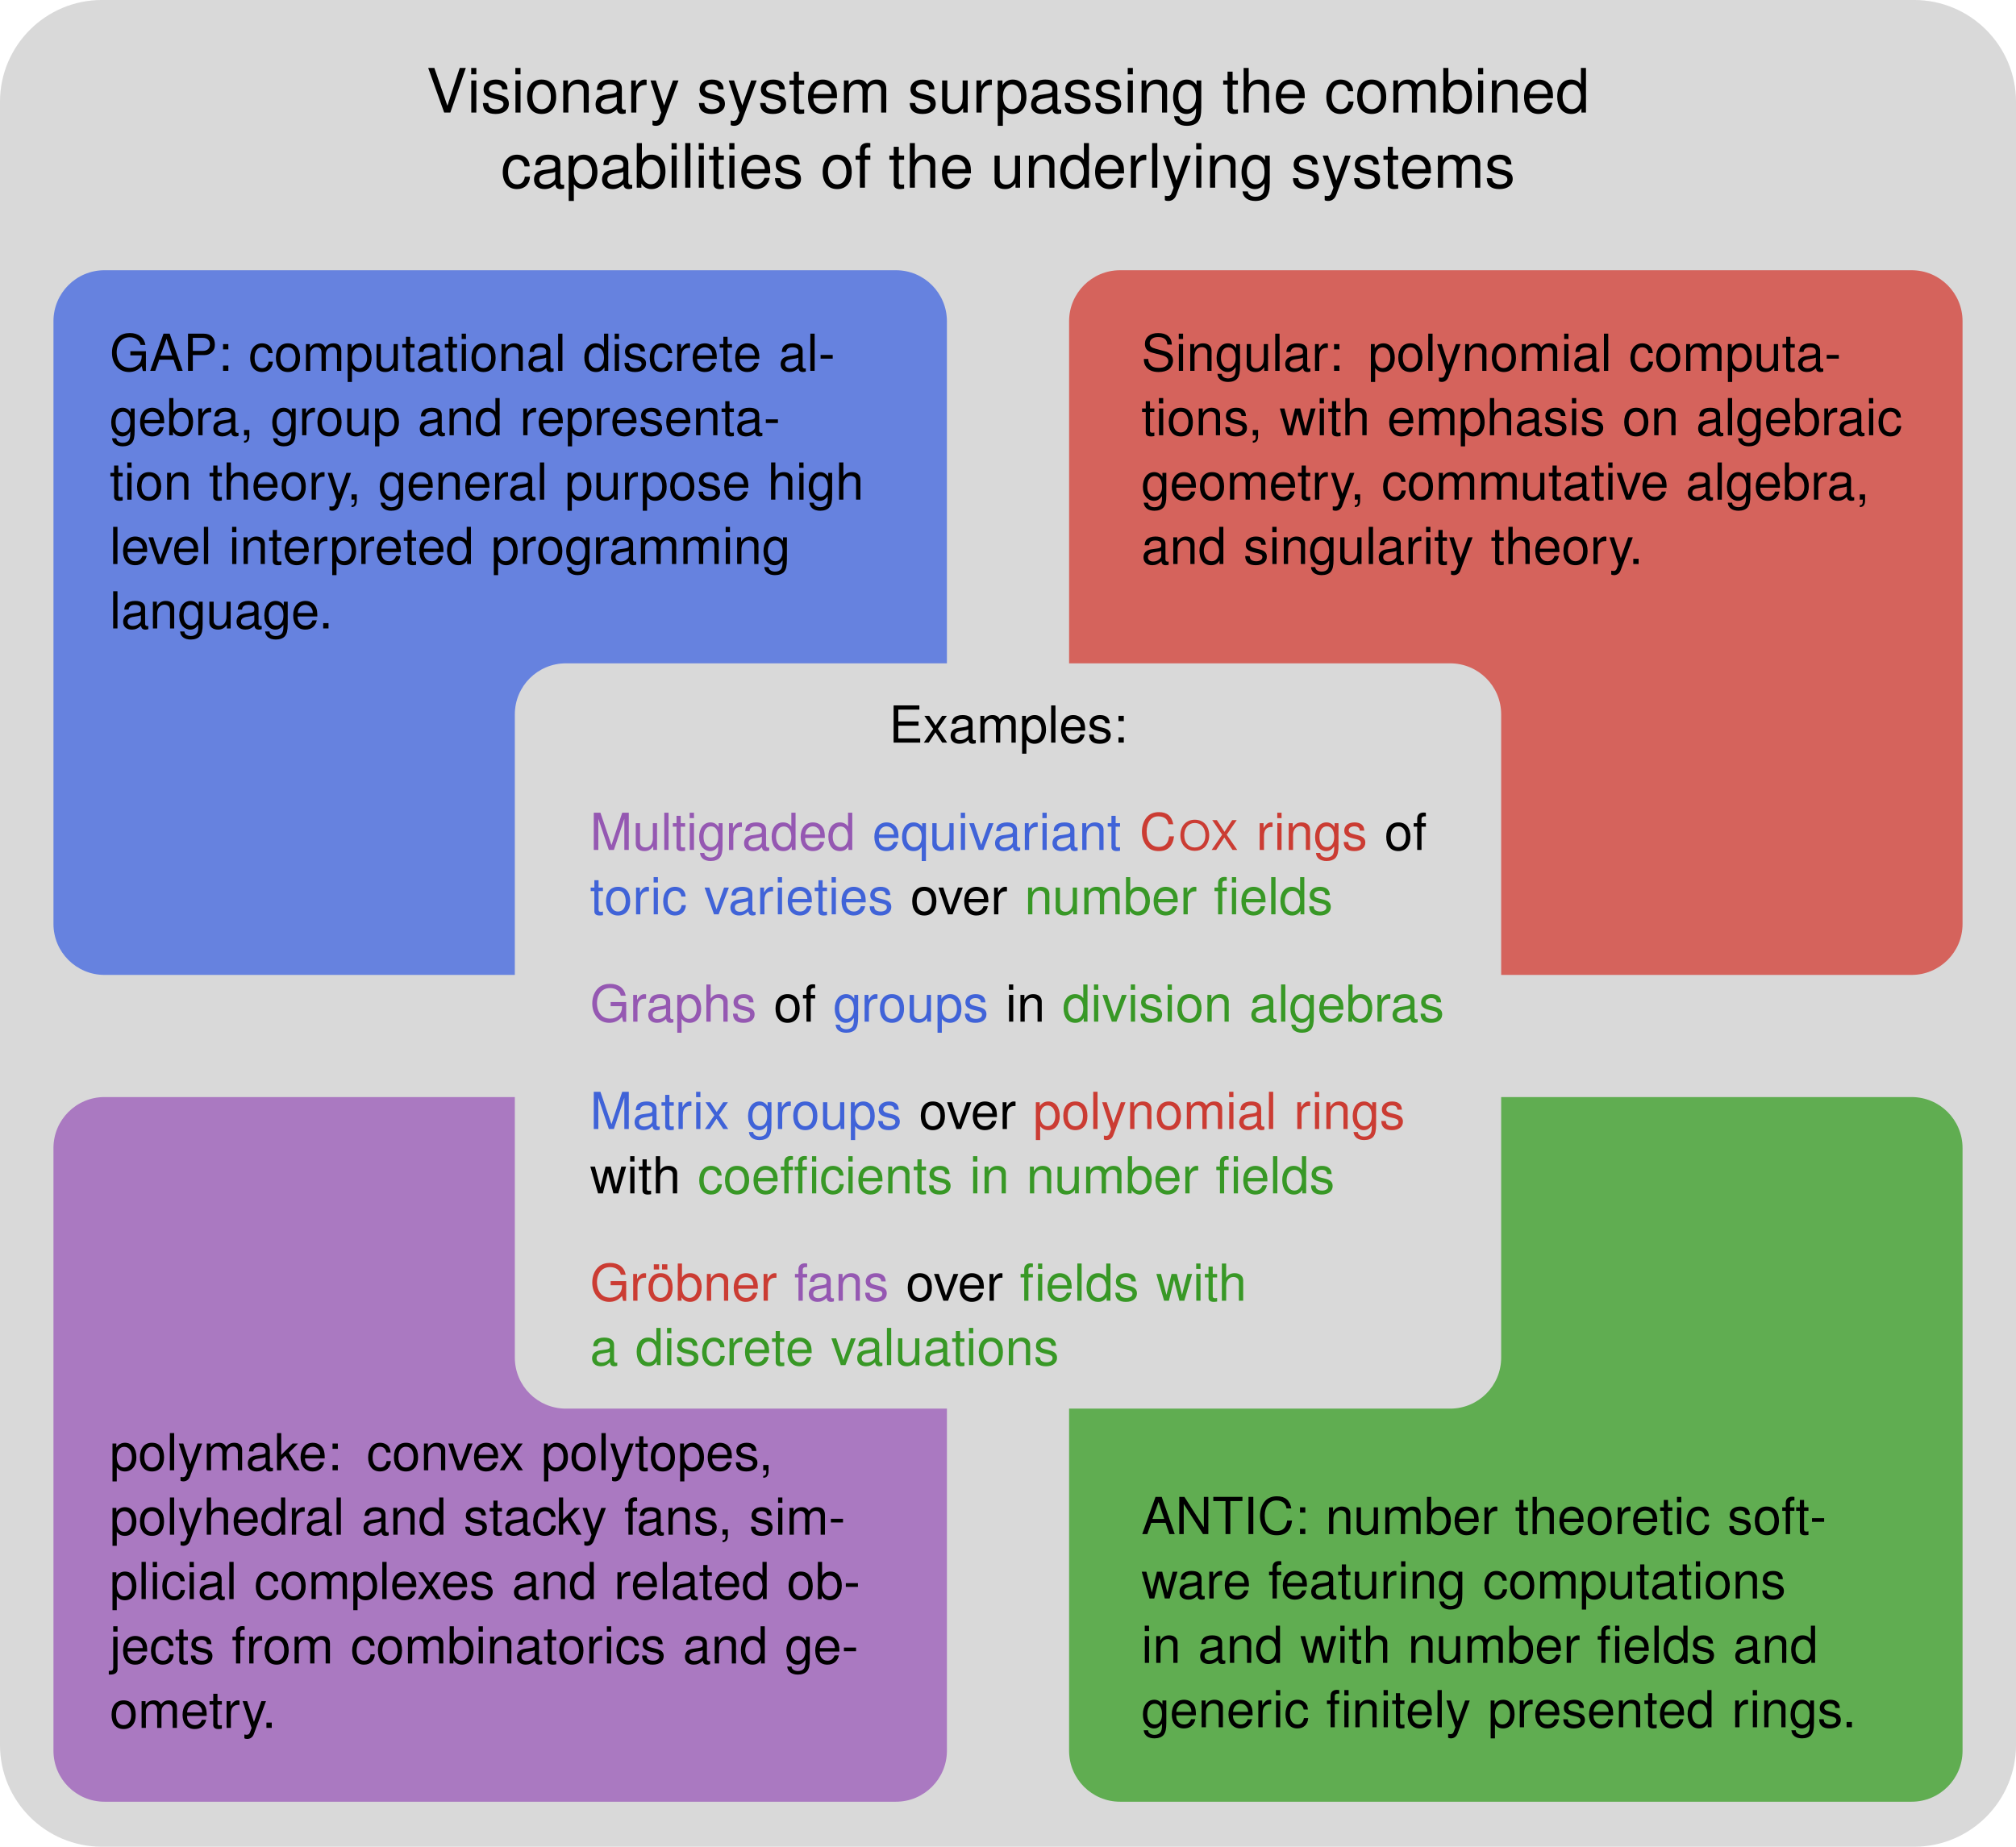 <?xml version="1.0" encoding="UTF-8"?>
<svg xmlns="http://www.w3.org/2000/svg" xmlns:xlink="http://www.w3.org/1999/xlink" width="374.175pt" height="342.847pt" viewBox="0 0 374.175 342.847" version="1.1">
<defs>
<g>
<symbol overflow="visible" id="glyph0-0">
<path style="stroke:none;" d=""/>
</symbol>
<symbol overflow="visible" id="glyph0-1">
<path style="stroke:none;" d="M 1.734 -3.141 L 5.484 -3.141 L 5.484 -3.922 L 1.734 -3.922 L 1.734 -6.125 L 5.641 -6.125 L 5.641 -6.906 L 0.859 -6.906 L 0.859 0 L 5.797 0 L 5.797 -0.781 L 1.734 -0.781 Z M 1.734 -3.141 "/>
</symbol>
<symbol overflow="visible" id="glyph0-2">
<path style="stroke:none;" d="M 2.766 -2.562 L 4.438 -4.969 L 3.547 -4.969 L 2.344 -3.156 L 1.156 -4.969 L 0.25 -4.969 L 1.906 -2.531 L 0.156 0 L 1.062 0 L 2.312 -1.906 L 3.562 0 L 4.484 0 Z M 2.766 -2.562 "/>
</symbol>
<symbol overflow="visible" id="glyph0-3">
<path style="stroke:none;" d="M 5.062 -0.469 C 4.984 -0.438 4.938 -0.438 4.891 -0.438 C 4.625 -0.438 4.469 -0.594 4.469 -0.828 L 4.469 -3.75 C 4.469 -4.625 3.828 -5.109 2.609 -5.109 C 1.891 -5.109 1.281 -4.891 0.953 -4.531 C 0.734 -4.266 0.641 -3.984 0.609 -3.5 L 1.406 -3.5 C 1.484 -4.094 1.844 -4.375 2.578 -4.375 C 3.281 -4.375 3.688 -4.109 3.688 -3.641 L 3.688 -3.422 C 3.688 -3.094 3.484 -2.953 2.859 -2.875 C 1.75 -2.734 1.578 -2.703 1.266 -2.578 C 0.688 -2.344 0.391 -1.891 0.391 -1.25 C 0.391 -0.344 1.016 0.219 2.031 0.219 C 2.656 0.219 3.156 0 3.719 -0.516 C 3.766 -0.016 4.016 0.219 4.531 0.219 C 4.688 0.219 4.812 0.203 5.062 0.125 Z M 3.688 -1.562 C 3.688 -1.297 3.609 -1.141 3.375 -0.922 C 3.047 -0.625 2.656 -0.469 2.203 -0.469 C 1.578 -0.469 1.219 -0.766 1.219 -1.266 C 1.219 -1.797 1.578 -2.062 2.422 -2.172 C 3.25 -2.297 3.422 -2.328 3.688 -2.453 Z M 3.688 -1.562 "/>
</symbol>
<symbol overflow="visible" id="glyph0-4">
<path style="stroke:none;" d="M 0.656 -4.969 L 0.656 0 L 1.453 0 L 1.453 -3.109 C 1.453 -3.828 1.984 -4.406 2.625 -4.406 C 3.203 -4.406 3.547 -4.047 3.547 -3.422 L 3.547 0 L 4.344 0 L 4.344 -3.109 C 4.344 -3.828 4.859 -4.406 5.5 -4.406 C 6.078 -4.406 6.422 -4.047 6.422 -3.422 L 6.422 0 L 7.219 0 L 7.219 -3.719 C 7.219 -4.609 6.703 -5.109 5.781 -5.109 C 5.109 -5.109 4.719 -4.906 4.25 -4.344 C 3.953 -4.875 3.562 -5.109 2.922 -5.109 C 2.25 -5.109 1.812 -4.859 1.391 -4.266 L 1.391 -4.969 Z M 0.656 -4.969 "/>
</symbol>
<symbol overflow="visible" id="glyph0-5">
<path style="stroke:none;" d="M 0.516 2.062 L 1.312 2.062 L 1.312 -0.516 C 1.719 -0.016 2.188 0.219 2.828 0.219 C 4.109 0.219 4.953 -0.812 4.953 -2.391 C 4.953 -4.062 4.141 -5.109 2.828 -5.109 C 2.156 -5.109 1.609 -4.797 1.234 -4.219 L 1.234 -4.969 L 0.516 -4.969 Z M 2.688 -4.359 C 3.562 -4.359 4.125 -3.594 4.125 -2.422 C 4.125 -1.281 3.547 -0.516 2.688 -0.516 C 1.859 -0.516 1.312 -1.281 1.312 -2.438 C 1.312 -3.609 1.859 -4.359 2.688 -4.359 Z M 2.688 -4.359 "/>
</symbol>
<symbol overflow="visible" id="glyph0-6">
<path style="stroke:none;" d="M 1.438 -6.906 L 0.641 -6.906 L 0.641 0 L 1.438 0 Z M 1.438 -6.906 "/>
</symbol>
<symbol overflow="visible" id="glyph0-7">
<path style="stroke:none;" d="M 4.859 -2.219 C 4.859 -2.969 4.797 -3.422 4.656 -3.797 C 4.344 -4.609 3.578 -5.109 2.656 -5.109 C 1.266 -5.109 0.375 -4.047 0.375 -2.422 C 0.375 -0.781 1.234 0.219 2.625 0.219 C 3.766 0.219 4.547 -0.422 4.75 -1.5 L 3.953 -1.5 C 3.734 -0.859 3.297 -0.516 2.656 -0.516 C 2.156 -0.516 1.734 -0.734 1.469 -1.156 C 1.281 -1.438 1.219 -1.719 1.203 -2.219 Z M 1.219 -2.859 C 1.281 -3.781 1.844 -4.375 2.641 -4.375 C 3.422 -4.375 4.016 -3.734 4.016 -2.922 C 4.016 -2.891 4.016 -2.875 4 -2.859 Z M 1.219 -2.859 "/>
</symbol>
<symbol overflow="visible" id="glyph0-8">
<path style="stroke:none;" d="M 4.141 -3.578 C 4.141 -4.547 3.5 -5.109 2.344 -5.109 C 1.188 -5.109 0.438 -4.5 0.438 -3.594 C 0.438 -2.812 0.844 -2.438 2.016 -2.156 L 2.75 -1.984 C 3.297 -1.844 3.516 -1.641 3.516 -1.281 C 3.516 -0.828 3.062 -0.516 2.375 -0.516 C 1.938 -0.516 1.578 -0.641 1.375 -0.844 C 1.266 -0.984 1.203 -1.125 1.156 -1.484 L 0.328 -1.484 C 0.359 -0.328 1 0.219 2.297 0.219 C 3.547 0.219 4.344 -0.391 4.344 -1.359 C 4.344 -2.094 3.922 -2.5 2.938 -2.734 L 2.188 -2.922 C 1.547 -3.062 1.266 -3.281 1.266 -3.625 C 1.266 -4.078 1.672 -4.375 2.312 -4.375 C 2.953 -4.375 3.297 -4.094 3.312 -3.578 Z M 4.141 -3.578 "/>
</symbol>
<symbol overflow="visible" id="glyph0-9">
<path style="stroke:none;" d="M 2.031 -0.984 L 1.047 -0.984 L 1.047 0 L 2.031 0 Z M 2.031 -4.969 L 1.047 -4.969 L 1.047 -3.984 L 2.031 -3.984 Z M 2.031 -4.969 "/>
</symbol>
<symbol overflow="visible" id="glyph0-10">
<path style="stroke:none;" d="M 4.438 0 L 6.375 -5.781 L 6.375 0 L 7.203 0 L 7.203 -6.906 L 5.984 -6.906 L 3.984 -0.891 L 1.938 -6.906 L 0.703 -6.906 L 0.703 0 L 1.547 0 L 1.547 -5.781 L 3.5 0 Z M 4.438 0 "/>
</symbol>
<symbol overflow="visible" id="glyph0-11">
<path style="stroke:none;" d="M 4.562 0 L 4.562 -4.969 L 3.781 -4.969 L 3.781 -2.156 C 3.781 -1.141 3.25 -0.469 2.422 -0.469 C 1.797 -0.469 1.406 -0.859 1.406 -1.453 L 1.406 -4.969 L 0.609 -4.969 L 0.609 -1.141 C 0.609 -0.312 1.234 0.219 2.203 0.219 C 2.922 0.219 3.391 -0.031 3.859 -0.688 L 3.859 0 Z M 4.562 0 "/>
</symbol>
<symbol overflow="visible" id="glyph0-12">
<path style="stroke:none;" d="M 2.406 -4.969 L 1.594 -4.969 L 1.594 -6.328 L 0.812 -6.328 L 0.812 -4.969 L 0.125 -4.969 L 0.125 -4.312 L 0.812 -4.312 L 0.812 -0.562 C 0.812 -0.062 1.141 0.219 1.766 0.219 C 1.953 0.219 2.141 0.203 2.406 0.156 L 2.406 -0.516 C 2.297 -0.484 2.172 -0.469 2.031 -0.469 C 1.688 -0.469 1.594 -0.562 1.594 -0.922 L 1.594 -4.312 L 2.406 -4.312 Z M 2.406 -4.969 "/>
</symbol>
<symbol overflow="visible" id="glyph0-13">
<path style="stroke:none;" d="M 1.422 -4.969 L 0.641 -4.969 L 0.641 0 L 1.422 0 Z M 1.422 -6.906 L 0.625 -6.906 L 0.625 -5.906 L 1.422 -5.906 Z M 1.422 -6.906 "/>
</symbol>
<symbol overflow="visible" id="glyph0-14">
<path style="stroke:none;" d="M 3.906 -4.969 L 3.906 -4.234 C 3.5 -4.828 3.016 -5.109 2.391 -5.109 C 1.125 -5.109 0.281 -4 0.281 -2.391 C 0.281 -1.578 0.5 -0.922 0.906 -0.438 C 1.266 -0.031 1.797 0.219 2.312 0.219 C 2.938 0.219 3.375 -0.047 3.828 -0.672 L 3.828 -0.422 C 3.828 0.25 3.734 0.656 3.547 0.938 C 3.328 1.234 2.922 1.406 2.438 1.406 C 2.078 1.406 1.766 1.312 1.547 1.141 C 1.359 1 1.281 0.859 1.234 0.562 L 0.438 0.562 C 0.516 1.5 1.25 2.062 2.422 2.062 C 3.156 2.062 3.781 1.828 4.109 1.438 C 4.484 0.969 4.625 0.344 4.625 -0.812 L 4.625 -4.969 Z M 2.469 -4.375 C 3.328 -4.375 3.828 -3.656 3.828 -2.422 C 3.828 -1.234 3.312 -0.516 2.484 -0.516 C 1.625 -0.516 1.094 -1.234 1.094 -2.438 C 1.094 -3.641 1.625 -4.375 2.469 -4.375 Z M 2.469 -4.375 "/>
</symbol>
<symbol overflow="visible" id="glyph0-15">
<path style="stroke:none;" d="M 0.656 -4.969 L 0.656 0 L 1.453 0 L 1.453 -2.578 C 1.453 -3.281 1.625 -3.75 2 -4.031 C 2.25 -4.203 2.484 -4.266 3.047 -4.266 L 3.047 -5.078 C 2.906 -5.094 2.844 -5.109 2.734 -5.109 C 2.219 -5.109 1.844 -4.797 1.375 -4.062 L 1.375 -4.969 Z M 0.656 -4.969 "/>
</symbol>
<symbol overflow="visible" id="glyph0-16">
<path style="stroke:none;" d="M 4.688 -6.906 L 3.906 -6.906 L 3.906 -4.344 C 3.562 -4.844 3.047 -5.109 2.375 -5.109 C 1.094 -5.109 0.25 -4.078 0.25 -2.484 C 0.25 -0.812 1.062 0.219 2.406 0.219 C 3.094 0.219 3.562 -0.031 3.984 -0.656 L 3.984 0 L 4.688 0 Z M 2.516 -4.359 C 3.359 -4.359 3.906 -3.609 3.906 -2.422 C 3.906 -1.281 3.359 -0.516 2.516 -0.516 C 1.641 -0.516 1.062 -1.281 1.062 -2.438 C 1.062 -3.594 1.641 -4.359 2.516 -4.359 Z M 2.516 -4.359 "/>
</symbol>
<symbol overflow="visible" id="glyph0-17">
<path style="stroke:none;" d="M 4.688 2.062 L 4.688 -4.969 L 3.984 -4.969 L 3.984 -4.297 C 3.609 -4.812 3.062 -5.109 2.406 -5.109 C 1.094 -5.109 0.25 -4.031 0.25 -2.391 C 0.25 -0.781 1.062 0.219 2.375 0.219 C 3.062 0.219 3.531 -0.031 3.906 -0.562 L 3.906 2.062 Z M 2.516 -4.359 C 3.359 -4.359 3.906 -3.609 3.906 -2.422 C 3.906 -1.281 3.359 -0.516 2.516 -0.516 C 1.641 -0.516 1.062 -1.281 1.062 -2.438 C 1.062 -3.594 1.641 -4.359 2.516 -4.359 Z M 2.516 -4.359 "/>
</symbol>
<symbol overflow="visible" id="glyph0-18">
<path style="stroke:none;" d="M 2.703 0 L 4.609 -4.969 L 3.719 -4.969 L 2.312 -0.938 L 0.984 -4.969 L 0.094 -4.969 L 1.844 0 Z M 2.703 0 "/>
</symbol>
<symbol overflow="visible" id="glyph0-19">
<path style="stroke:none;" d="M 0.656 -4.969 L 0.656 0 L 1.453 0 L 1.453 -2.734 C 1.453 -3.75 1.984 -4.406 2.797 -4.406 C 3.422 -4.406 3.828 -4.031 3.828 -3.438 L 3.828 0 L 4.609 0 L 4.609 -3.75 C 4.609 -4.578 4 -5.109 3.047 -5.109 C 2.297 -5.109 1.828 -4.812 1.391 -4.125 L 1.391 -4.969 Z M 0.656 -4.969 "/>
</symbol>
<symbol overflow="visible" id="glyph0-20">
<path style="stroke:none;" d="M 6.266 -4.766 C 6 -6.281 5.125 -7.016 3.609 -7.016 C 2.672 -7.016 1.938 -6.719 1.422 -6.156 C 0.797 -5.469 0.453 -4.484 0.453 -3.375 C 0.453 -2.234 0.812 -1.266 1.453 -0.594 C 1.984 -0.031 2.672 0.219 3.562 0.219 C 5.25 0.219 6.203 -0.688 6.406 -2.516 L 5.5 -2.516 C 5.422 -2.047 5.328 -1.719 5.188 -1.453 C 4.906 -0.875 4.312 -0.562 3.578 -0.562 C 2.203 -0.562 1.328 -1.656 1.328 -3.375 C 1.328 -5.156 2.172 -6.234 3.5 -6.234 C 4.062 -6.234 4.578 -6.062 4.859 -5.797 C 5.125 -5.562 5.266 -5.281 5.375 -4.766 Z M 6.266 -4.766 "/>
</symbol>
<symbol overflow="visible" id="glyph0-21">
<path style="stroke:none;" d="M 2.578 -5.109 C 1.188 -5.109 0.344 -4.109 0.344 -2.438 C 0.344 -0.781 1.172 0.219 2.578 0.219 C 3.984 0.219 4.828 -0.781 4.828 -2.406 C 4.828 -4.125 4 -5.109 2.578 -5.109 Z M 2.578 -4.375 C 3.469 -4.375 4 -3.641 4 -2.422 C 4 -1.25 3.453 -0.516 2.578 -0.516 C 1.703 -0.516 1.172 -1.234 1.172 -2.438 C 1.172 -3.641 1.703 -4.375 2.578 -4.375 Z M 2.578 -4.375 "/>
</symbol>
<symbol overflow="visible" id="glyph0-22">
<path style="stroke:none;" d="M 2.438 -4.969 L 1.625 -4.969 L 1.625 -5.734 C 1.625 -6.062 1.812 -6.234 2.172 -6.234 C 2.234 -6.234 2.266 -6.234 2.438 -6.234 L 2.438 -6.891 C 2.266 -6.922 2.156 -6.938 2 -6.938 C 1.266 -6.938 0.828 -6.516 0.828 -5.797 L 0.828 -4.969 L 0.172 -4.969 L 0.172 -4.312 L 0.828 -4.312 L 0.828 0 L 1.625 0 L 1.625 -4.312 L 2.438 -4.312 Z M 2.438 -4.969 "/>
</symbol>
<symbol overflow="visible" id="glyph0-23">
<path style="stroke:none;" d="M 4.453 -3.297 C 4.422 -3.781 4.312 -4.094 4.125 -4.359 C 3.781 -4.828 3.188 -5.109 2.5 -5.109 C 1.172 -5.109 0.297 -4.047 0.297 -2.391 C 0.297 -0.797 1.141 0.219 2.484 0.219 C 3.672 0.219 4.422 -0.5 4.516 -1.703 L 3.719 -1.703 C 3.594 -0.906 3.188 -0.516 2.516 -0.516 C 1.641 -0.516 1.125 -1.219 1.125 -2.391 C 1.125 -3.641 1.625 -4.375 2.484 -4.375 C 3.156 -4.375 3.562 -3.984 3.672 -3.297 Z M 4.453 -3.297 "/>
</symbol>
<symbol overflow="visible" id="glyph0-24">
<path style="stroke:none;" d="M 0.516 -6.906 L 0.516 0 L 1.219 0 L 1.219 -0.641 C 1.594 -0.062 2.109 0.219 2.797 0.219 C 4.094 0.219 4.953 -0.859 4.953 -2.5 C 4.953 -4.109 4.141 -5.109 2.828 -5.109 C 2.156 -5.109 1.672 -4.844 1.297 -4.297 L 1.297 -6.906 Z M 2.672 -4.359 C 3.562 -4.359 4.125 -3.594 4.125 -2.422 C 4.125 -1.281 3.547 -0.516 2.672 -0.516 C 1.844 -0.516 1.297 -1.281 1.297 -2.438 C 1.297 -3.609 1.844 -4.359 2.672 -4.359 Z M 2.672 -4.359 "/>
</symbol>
<symbol overflow="visible" id="glyph0-25">
<path style="stroke:none;" d="M 2.391 -4.969 L 1.562 -4.969 L 1.562 -5.734 C 1.562 -6.062 1.75 -6.234 2.109 -6.234 C 2.172 -6.234 2.203 -6.234 2.391 -6.234 L 2.391 -6.891 C 2.203 -6.922 2.109 -6.938 1.938 -6.938 C 1.219 -6.938 0.781 -6.516 0.781 -5.797 L 0.781 -4.969 L 0.109 -4.969 L 0.109 -4.312 L 0.781 -4.312 L 0.781 0 L 1.562 0 L 1.562 -4.312 L 2.391 -4.312 Z M 4.125 -4.969 L 3.344 -4.969 L 3.344 0 L 4.125 0 Z M 4.125 -6.906 L 3.344 -6.906 L 3.344 -5.906 L 4.125 -5.906 Z M 4.125 -6.906 "/>
</symbol>
<symbol overflow="visible" id="glyph0-26">
<path style="stroke:none;" d="M 6.719 -3.641 L 3.828 -3.641 L 3.828 -2.875 L 5.938 -2.875 L 5.938 -2.672 C 5.938 -1.453 5.031 -0.562 3.766 -0.562 C 3.062 -0.562 2.438 -0.812 2.031 -1.266 C 1.578 -1.75 1.297 -2.578 1.297 -3.422 C 1.297 -5.125 2.266 -6.234 3.719 -6.234 C 4.766 -6.234 5.531 -5.703 5.719 -4.812 L 6.625 -4.812 C 6.375 -6.219 5.312 -7.016 3.734 -7.016 C 2.891 -7.016 2.203 -6.797 1.672 -6.359 C 0.875 -5.688 0.422 -4.625 0.422 -3.375 C 0.422 -1.266 1.719 0.219 3.578 0.219 C 4.516 0.219 5.266 -0.125 5.938 -0.875 L 6.156 0.031 L 6.719 0.031 Z M 6.719 -3.641 "/>
</symbol>
<symbol overflow="visible" id="glyph0-27">
<path style="stroke:none;" d="M 0.656 -6.906 L 0.656 0 L 1.453 0 L 1.453 -2.734 C 1.453 -3.75 1.984 -4.406 2.797 -4.406 C 3.047 -4.406 3.297 -4.328 3.5 -4.188 C 3.719 -4.031 3.812 -3.781 3.812 -3.438 L 3.812 0 L 4.609 0 L 4.609 -3.75 C 4.609 -4.578 4 -5.109 3.047 -5.109 C 2.344 -5.109 1.906 -4.891 1.453 -4.281 L 1.453 -6.906 Z M 0.656 -6.906 "/>
</symbol>
<symbol overflow="visible" id="glyph0-28">
<path style="stroke:none;" d="M 3.672 -4.969 L 2.297 -1.094 L 1.031 -4.969 L 0.188 -4.969 L 1.859 0.016 L 1.562 0.812 C 1.438 1.156 1.266 1.281 0.922 1.281 C 0.812 1.281 0.688 1.266 0.516 1.234 L 0.516 1.938 C 0.672 2.031 0.828 2.062 1.047 2.062 C 1.297 2.062 1.578 1.984 1.781 1.828 C 2.031 1.641 2.172 1.438 2.312 1.047 L 4.531 -4.969 Z M 3.672 -4.969 "/>
</symbol>
<symbol overflow="visible" id="glyph0-29">
<path style="stroke:none;" d="M 5.25 0 L 6.703 -4.969 L 5.812 -4.969 L 4.828 -1.094 L 3.859 -4.969 L 2.891 -4.969 L 1.938 -1.094 L 0.922 -4.969 L 0.062 -4.969 L 1.5 0 L 2.391 0 L 3.344 -3.891 L 4.344 0 Z M 5.25 0 "/>
</symbol>
<symbol overflow="visible" id="glyph0-30">
<path style="stroke:none;" d="M 2.578 -5.109 C 1.188 -5.109 0.344 -4.109 0.344 -2.438 C 0.344 -0.781 1.172 0.219 2.578 0.219 C 3.984 0.219 4.828 -0.781 4.828 -2.406 C 4.828 -4.125 4 -5.109 2.578 -5.109 Z M 2.578 -4.375 C 3.469 -4.375 4 -3.641 4 -2.422 C 4 -1.25 3.453 -0.516 2.578 -0.516 C 1.703 -0.516 1.172 -1.234 1.172 -2.438 C 1.172 -3.641 1.703 -4.375 2.578 -4.375 Z M 2.312 -6.766 L 1.328 -6.766 L 1.328 -5.797 L 2.312 -5.797 Z M 3.844 -6.766 L 2.859 -6.766 L 2.859 -5.797 L 3.844 -5.797 Z M 3.844 -6.766 "/>
</symbol>
<symbol overflow="visible" id="glyph0-31">
<path style="stroke:none;" d="M 4.484 -2.078 L 5.203 0 L 6.188 0 L 3.766 -6.906 L 2.625 -6.906 L 0.156 0 L 1.094 0 L 1.828 -2.078 Z M 4.234 -2.812 L 2.047 -2.812 L 3.188 -5.953 Z M 4.234 -2.812 "/>
</symbol>
<symbol overflow="visible" id="glyph0-32">
<path style="stroke:none;" d="M 1.75 -2.922 L 3.906 -2.922 C 4.453 -2.922 4.875 -3.094 5.25 -3.422 C 5.656 -3.797 5.844 -4.234 5.844 -4.875 C 5.844 -6.172 5.078 -6.906 3.719 -6.906 L 0.859 -6.906 L 0.859 0 L 1.75 0 Z M 1.75 -3.703 L 1.75 -6.125 L 3.578 -6.125 C 4.422 -6.125 4.922 -5.672 4.922 -4.922 C 4.922 -4.156 4.422 -3.703 3.578 -3.703 Z M 1.75 -3.703 "/>
</symbol>
<symbol overflow="visible" id="glyph0-33">
<path style="stroke:none;" d="M 2.688 -2.953 L 0.438 -2.953 L 0.438 -2.266 L 2.688 -2.266 Z M 2.688 -2.953 "/>
</symbol>
<symbol overflow="visible" id="glyph0-34">
<path style="stroke:none;" d="M 0.828 -0.984 L 0.828 0 L 1.391 0 L 1.391 0.172 C 1.391 0.828 1.266 1.016 0.828 1.031 L 0.828 1.391 C 1.484 1.391 1.812 0.969 1.812 0.156 L 1.812 -0.984 Z M 0.828 -0.984 "/>
</symbol>
<symbol overflow="visible" id="glyph0-35">
<path style="stroke:none;" d="M 1.812 -0.984 L 0.828 -0.984 L 0.828 0 L 1.812 0 Z M 1.812 -0.984 "/>
</symbol>
<symbol overflow="visible" id="glyph0-36">
<path style="stroke:none;" d="M 5.641 -4.875 C 5.641 -6.234 4.703 -7.016 3.109 -7.016 C 1.594 -7.016 0.656 -6.234 0.656 -4.984 C 0.656 -4.141 1.109 -3.609 2.016 -3.375 L 3.734 -2.922 C 4.609 -2.703 5 -2.344 5 -1.812 C 5 -1.438 4.797 -1.062 4.5 -0.859 C 4.234 -0.656 3.797 -0.562 3.234 -0.562 C 2.484 -0.562 1.984 -0.734 1.641 -1.141 C 1.391 -1.438 1.281 -1.766 1.281 -2.203 L 0.453 -2.203 C 0.469 -1.562 0.594 -1.141 0.859 -0.766 C 1.328 -0.125 2.125 0.219 3.188 0.219 C 4 0.219 4.672 0.031 5.125 -0.312 C 5.594 -0.688 5.875 -1.297 5.875 -1.891 C 5.875 -2.75 5.344 -3.375 4.406 -3.625 L 2.672 -4.094 C 1.844 -4.312 1.547 -4.578 1.547 -5.109 C 1.547 -5.812 2.156 -6.281 3.094 -6.281 C 4.188 -6.281 4.797 -5.781 4.812 -4.875 Z M 5.641 -4.875 "/>
</symbol>
<symbol overflow="visible" id="glyph0-37">
<path style="stroke:none;" d="M 1.328 -6.906 L 0.547 -6.906 L 0.547 0 L 1.328 0 L 1.328 -1.938 L 2.109 -2.688 L 3.781 0 L 4.75 0 L 2.734 -3.25 L 4.453 -4.969 L 3.438 -4.969 L 1.328 -2.859 Z M 1.328 -6.906 "/>
</symbol>
<symbol overflow="visible" id="glyph0-38">
<path style="stroke:none;" d="M 0.656 -4.969 L 0.656 0.719 C 0.656 1.219 0.5 1.375 0.016 1.375 C -0.016 1.375 -0.016 1.375 -0.172 1.359 L -0.172 2.031 C -0.078 2.062 -0.031 2.062 0.094 2.062 C 0.984 2.062 1.453 1.703 1.453 1.031 L 1.453 -4.969 Z M 1.453 -6.906 L 0.656 -6.906 L 0.656 -5.906 L 1.453 -5.906 Z M 1.453 -6.906 "/>
</symbol>
<symbol overflow="visible" id="glyph0-39">
<path style="stroke:none;" d="M 6.109 -6.906 L 5.281 -6.906 L 5.281 -1.266 L 1.672 -6.906 L 0.719 -6.906 L 0.719 0 L 1.547 0 L 1.547 -5.594 L 5.125 0 L 6.109 0 Z M 6.109 -6.906 "/>
</symbol>
<symbol overflow="visible" id="glyph0-40">
<path style="stroke:none;" d="M 3.359 -6.125 L 5.609 -6.125 L 5.609 -6.906 L 0.203 -6.906 L 0.203 -6.125 L 2.469 -6.125 L 2.469 0 L 3.359 0 Z M 3.359 -6.125 "/>
</symbol>
<symbol overflow="visible" id="glyph0-41">
<path style="stroke:none;" d="M 1.844 -6.906 L 0.953 -6.906 L 0.953 0 L 1.844 0 Z M 1.844 -6.906 "/>
</symbol>
<symbol overflow="visible" id="glyph1-0">
<path style="stroke:none;" d=""/>
</symbol>
<symbol overflow="visible" id="glyph1-1">
<path style="stroke:none;" d="M 2.953 -5.609 C 1.359 -5.609 0.281 -4.453 0.281 -2.719 C 0.281 -1 1.359 0.172 2.953 0.172 C 3.625 0.172 4.219 -0.031 4.672 -0.406 C 5.266 -0.922 5.625 -1.766 5.625 -2.672 C 5.625 -4.453 4.562 -5.609 2.953 -5.609 Z M 2.953 -5 C 4.141 -5 4.922 -4.078 4.922 -2.688 C 4.922 -1.359 4.125 -0.453 2.953 -0.453 C 1.781 -0.453 1 -1.359 1 -2.719 C 1 -4.078 1.781 -5 2.953 -5 Z M 2.953 -5 "/>
</symbol>
<symbol overflow="visible" id="glyph1-2">
<path style="stroke:none;" d="M 2.969 -2.828 L 4.828 -5.531 L 3.984 -5.531 L 2.562 -3.359 L 1.141 -5.531 L 0.281 -5.531 L 2.125 -2.828 L 0.172 0 L 1.016 0 L 2.531 -2.297 L 4.047 0 L 4.922 0 Z M 2.969 -2.828 "/>
</symbol>
<symbol overflow="visible" id="glyph2-0">
<path style="stroke:none;" d=""/>
</symbol>
<symbol overflow="visible" id="glyph2-1">
<path style="stroke:none;" d="M 4.453 0 L 7.328 -8.281 L 6.203 -8.281 L 3.906 -1.266 L 1.484 -8.281 L 0.344 -8.281 L 3.312 0 Z M 4.453 0 "/>
</symbol>
<symbol overflow="visible" id="glyph2-2">
<path style="stroke:none;" d="M 1.703 -5.953 L 0.766 -5.953 L 0.766 0 L 1.703 0 Z M 1.703 -8.281 L 0.75 -8.281 L 0.75 -7.094 L 1.703 -7.094 Z M 1.703 -8.281 "/>
</symbol>
<symbol overflow="visible" id="glyph2-3">
<path style="stroke:none;" d="M 4.969 -4.297 C 4.969 -5.469 4.188 -6.125 2.812 -6.125 C 1.438 -6.125 0.531 -5.406 0.531 -4.312 C 0.531 -3.375 1.016 -2.938 2.422 -2.594 L 3.312 -2.375 C 3.969 -2.219 4.219 -1.969 4.219 -1.547 C 4.219 -0.984 3.672 -0.609 2.844 -0.609 C 2.328 -0.609 1.891 -0.766 1.656 -1.016 C 1.516 -1.188 1.438 -1.359 1.391 -1.766 L 0.391 -1.766 C 0.438 -0.391 1.203 0.266 2.766 0.266 C 4.266 0.266 5.219 -0.484 5.219 -1.625 C 5.219 -2.516 4.719 -3 3.531 -3.281 L 2.625 -3.5 C 1.859 -3.688 1.516 -3.938 1.516 -4.344 C 1.516 -4.891 2.016 -5.25 2.781 -5.25 C 3.547 -5.25 3.953 -4.922 3.969 -4.297 Z M 4.969 -4.297 "/>
</symbol>
<symbol overflow="visible" id="glyph2-4">
<path style="stroke:none;" d="M 3.094 -6.125 C 1.422 -6.125 0.406 -4.938 0.406 -2.938 C 0.406 -0.938 1.406 0.266 3.094 0.266 C 4.766 0.266 5.797 -0.938 5.797 -2.891 C 5.797 -4.938 4.812 -6.125 3.094 -6.125 Z M 3.094 -5.25 C 4.172 -5.25 4.812 -4.375 4.812 -2.891 C 4.812 -1.5 4.141 -0.609 3.094 -0.609 C 2.047 -0.609 1.391 -1.484 1.391 -2.938 C 1.391 -4.359 2.047 -5.25 3.094 -5.25 Z M 3.094 -5.25 "/>
</symbol>
<symbol overflow="visible" id="glyph2-5">
<path style="stroke:none;" d="M 0.797 -5.953 L 0.797 0 L 1.75 0 L 1.75 -3.281 C 1.75 -4.5 2.391 -5.297 3.359 -5.297 C 4.109 -5.297 4.594 -4.844 4.594 -4.125 L 4.594 0 L 5.531 0 L 5.531 -4.5 C 5.531 -5.484 4.797 -6.125 3.641 -6.125 C 2.766 -6.125 2.188 -5.781 1.672 -4.953 L 1.672 -5.953 Z M 0.797 -5.953 "/>
</symbol>
<symbol overflow="visible" id="glyph2-6">
<path style="stroke:none;" d="M 6.078 -0.562 C 5.969 -0.531 5.922 -0.531 5.875 -0.531 C 5.547 -0.531 5.359 -0.703 5.359 -1 L 5.359 -4.5 C 5.359 -5.562 4.594 -6.125 3.125 -6.125 C 2.266 -6.125 1.547 -5.875 1.141 -5.438 C 0.875 -5.125 0.766 -4.781 0.734 -4.188 L 1.688 -4.188 C 1.766 -4.922 2.203 -5.25 3.094 -5.25 C 3.938 -5.25 4.422 -4.938 4.422 -4.359 L 4.422 -4.109 C 4.422 -3.719 4.188 -3.547 3.438 -3.453 C 2.094 -3.281 1.891 -3.234 1.516 -3.094 C 0.828 -2.812 0.484 -2.266 0.484 -1.5 C 0.484 -0.422 1.234 0.266 2.438 0.266 C 3.188 0.266 3.781 0 4.453 -0.609 C 4.516 -0.016 4.812 0.266 5.438 0.266 C 5.625 0.266 5.766 0.234 6.078 0.156 Z M 4.422 -1.875 C 4.422 -1.562 4.328 -1.359 4.047 -1.109 C 3.656 -0.75 3.188 -0.562 2.641 -0.562 C 1.891 -0.562 1.469 -0.922 1.469 -1.516 C 1.469 -2.141 1.891 -2.469 2.891 -2.609 C 3.891 -2.75 4.094 -2.797 4.422 -2.938 Z M 4.422 -1.875 "/>
</symbol>
<symbol overflow="visible" id="glyph2-7">
<path style="stroke:none;" d="M 0.781 -5.953 L 0.781 0 L 1.734 0 L 1.734 -3.094 C 1.734 -3.938 1.953 -4.5 2.406 -4.828 C 2.703 -5.047 2.984 -5.109 3.641 -5.125 L 3.641 -6.094 C 3.484 -6.109 3.406 -6.125 3.281 -6.125 C 2.672 -6.125 2.203 -5.766 1.656 -4.875 L 1.656 -5.953 Z M 0.781 -5.953 "/>
</symbol>
<symbol overflow="visible" id="glyph2-8">
<path style="stroke:none;" d="M 4.406 -5.953 L 2.766 -1.312 L 1.234 -5.953 L 0.234 -5.953 L 2.234 0.016 L 1.875 0.969 C 1.734 1.391 1.516 1.547 1.109 1.547 C 0.984 1.547 0.812 1.516 0.609 1.484 L 0.609 2.328 C 0.812 2.438 1 2.469 1.25 2.469 C 1.562 2.469 1.891 2.375 2.141 2.188 C 2.438 1.969 2.594 1.734 2.781 1.25 L 5.438 -5.953 Z M 4.406 -5.953 "/>
</symbol>
<symbol overflow="visible" id="glyph2-9">
<path style="stroke:none;" d="M 2.891 -5.953 L 1.906 -5.953 L 1.906 -7.594 L 0.969 -7.594 L 0.969 -5.953 L 0.156 -5.953 L 0.156 -5.188 L 0.969 -5.188 L 0.969 -0.688 C 0.969 -0.078 1.375 0.266 2.109 0.266 C 2.344 0.266 2.562 0.234 2.891 0.188 L 2.891 -0.609 C 2.766 -0.578 2.609 -0.562 2.438 -0.562 C 2.016 -0.562 1.906 -0.688 1.906 -1.109 L 1.906 -5.188 L 2.891 -5.188 Z M 2.891 -5.953 "/>
</symbol>
<symbol overflow="visible" id="glyph2-10">
<path style="stroke:none;" d="M 5.828 -2.656 C 5.828 -3.562 5.766 -4.109 5.594 -4.562 C 5.203 -5.531 4.297 -6.125 3.188 -6.125 C 1.516 -6.125 0.453 -4.844 0.453 -2.891 C 0.453 -0.938 1.484 0.266 3.156 0.266 C 4.516 0.266 5.469 -0.516 5.703 -1.812 L 4.75 -1.812 C 4.484 -1.016 3.953 -0.609 3.188 -0.609 C 2.594 -0.609 2.078 -0.891 1.766 -1.391 C 1.531 -1.734 1.453 -2.062 1.438 -2.656 Z M 1.469 -3.438 C 1.547 -4.531 2.219 -5.25 3.172 -5.25 C 4.094 -5.25 4.812 -4.469 4.812 -3.5 C 4.812 -3.469 4.812 -3.453 4.812 -3.438 Z M 1.469 -3.438 "/>
</symbol>
<symbol overflow="visible" id="glyph2-11">
<path style="stroke:none;" d="M 0.797 -5.953 L 0.797 0 L 1.75 0 L 1.75 -3.734 C 1.75 -4.594 2.375 -5.297 3.141 -5.297 C 3.844 -5.297 4.25 -4.859 4.25 -4.094 L 4.25 0 L 5.203 0 L 5.203 -3.734 C 5.203 -4.594 5.828 -5.297 6.594 -5.297 C 7.297 -5.297 7.703 -4.844 7.703 -4.094 L 7.703 0 L 8.656 0 L 8.656 -4.469 C 8.656 -5.531 8.047 -6.125 6.922 -6.125 C 6.141 -6.125 5.656 -5.891 5.094 -5.219 C 4.75 -5.844 4.266 -6.125 3.5 -6.125 C 2.703 -6.125 2.188 -5.828 1.672 -5.109 L 1.672 -5.953 Z M 0.797 -5.953 "/>
</symbol>
<symbol overflow="visible" id="glyph2-12">
<path style="stroke:none;" d="M 5.469 0 L 5.469 -5.953 L 4.531 -5.953 L 4.531 -2.578 C 4.531 -1.359 3.891 -0.562 2.906 -0.562 C 2.156 -0.562 1.688 -1.016 1.688 -1.734 L 1.688 -5.953 L 0.734 -5.953 L 0.734 -1.359 C 0.734 -0.375 1.484 0.266 2.641 0.266 C 3.516 0.266 4.062 -0.047 4.625 -0.828 L 4.625 0 Z M 5.469 0 "/>
</symbol>
<symbol overflow="visible" id="glyph2-13">
<path style="stroke:none;" d="M 0.609 2.469 L 1.562 2.469 L 1.562 -0.625 C 2.062 -0.016 2.625 0.266 3.391 0.266 C 4.938 0.266 5.938 -0.984 5.938 -2.875 C 5.938 -4.875 4.969 -6.125 3.391 -6.125 C 2.578 -6.125 1.938 -5.766 1.484 -5.062 L 1.484 -5.953 L 0.609 -5.953 Z M 3.219 -5.234 C 4.266 -5.234 4.953 -4.312 4.953 -2.891 C 4.953 -1.547 4.266 -0.625 3.219 -0.625 C 2.219 -0.625 1.562 -1.531 1.562 -2.938 C 1.562 -4.328 2.219 -5.234 3.219 -5.234 Z M 3.219 -5.234 "/>
</symbol>
<symbol overflow="visible" id="glyph2-14">
<path style="stroke:none;" d="M 4.688 -5.953 L 4.688 -5.094 C 4.203 -5.797 3.625 -6.125 2.859 -6.125 C 1.359 -6.125 0.328 -4.812 0.328 -2.875 C 0.328 -1.891 0.594 -1.109 1.078 -0.531 C 1.516 -0.031 2.156 0.266 2.781 0.266 C 3.531 0.266 4.062 -0.062 4.594 -0.812 L 4.594 -0.5 C 4.594 0.312 4.484 0.797 4.25 1.125 C 4 1.484 3.516 1.688 2.938 1.688 C 2.5 1.688 2.109 1.562 1.859 1.359 C 1.641 1.188 1.547 1.031 1.484 0.688 L 0.516 0.688 C 0.625 1.812 1.5 2.469 2.891 2.469 C 3.781 2.469 4.547 2.188 4.938 1.719 C 5.391 1.172 5.562 0.422 5.562 -0.984 L 5.562 -5.953 Z M 2.969 -5.25 C 3.984 -5.25 4.594 -4.391 4.594 -2.891 C 4.594 -1.484 3.969 -0.609 2.969 -0.609 C 1.938 -0.609 1.312 -1.484 1.312 -2.938 C 1.312 -4.359 1.953 -5.25 2.969 -5.25 Z M 2.969 -5.25 "/>
</symbol>
<symbol overflow="visible" id="glyph2-15">
<path style="stroke:none;" d="M 0.797 -8.281 L 0.797 0 L 1.734 0 L 1.734 -3.281 C 1.734 -4.5 2.375 -5.297 3.344 -5.297 C 3.656 -5.297 3.969 -5.188 4.188 -5.016 C 4.469 -4.828 4.578 -4.547 4.578 -4.125 L 4.578 0 L 5.516 0 L 5.516 -4.5 C 5.516 -5.5 4.812 -6.125 3.641 -6.125 C 2.812 -6.125 2.297 -5.859 1.734 -5.141 L 1.734 -8.281 Z M 0.797 -8.281 "/>
</symbol>
<symbol overflow="visible" id="glyph2-16">
<path style="stroke:none;" d="M 5.344 -3.953 C 5.312 -4.531 5.188 -4.906 4.953 -5.234 C 4.547 -5.797 3.828 -6.125 3 -6.125 C 1.391 -6.125 0.359 -4.844 0.359 -2.875 C 0.359 -0.953 1.375 0.266 2.984 0.266 C 4.406 0.266 5.312 -0.594 5.422 -2.047 L 4.469 -2.047 C 4.312 -1.094 3.812 -0.609 3.016 -0.609 C 1.969 -0.609 1.344 -1.469 1.344 -2.875 C 1.344 -4.359 1.953 -5.25 2.984 -5.25 C 3.781 -5.25 4.281 -4.781 4.391 -3.953 Z M 5.344 -3.953 "/>
</symbol>
<symbol overflow="visible" id="glyph2-17">
<path style="stroke:none;" d="M 0.609 -8.281 L 0.609 0 L 1.469 0 L 1.469 -0.766 C 1.922 -0.062 2.516 0.266 3.344 0.266 C 4.922 0.266 5.938 -1.016 5.938 -3 C 5.938 -4.938 4.969 -6.125 3.391 -6.125 C 2.578 -6.125 2 -5.812 1.562 -5.141 L 1.562 -8.281 Z M 3.219 -5.234 C 4.266 -5.234 4.953 -4.312 4.953 -2.891 C 4.953 -1.547 4.25 -0.625 3.219 -0.625 C 2.219 -0.625 1.562 -1.531 1.562 -2.938 C 1.562 -4.328 2.219 -5.234 3.219 -5.234 Z M 3.219 -5.234 "/>
</symbol>
<symbol overflow="visible" id="glyph2-18">
<path style="stroke:none;" d="M 5.625 -8.281 L 4.688 -8.281 L 4.688 -5.203 C 4.281 -5.797 3.641 -6.125 2.844 -6.125 C 1.312 -6.125 0.297 -4.891 0.297 -2.984 C 0.297 -0.984 1.281 0.266 2.891 0.266 C 3.703 0.266 4.266 -0.047 4.781 -0.781 L 4.781 0 L 5.625 0 Z M 3.016 -5.234 C 4.031 -5.234 4.688 -4.328 4.688 -2.906 C 4.688 -1.531 4.016 -0.625 3.016 -0.625 C 1.969 -0.625 1.281 -1.547 1.281 -2.938 C 1.281 -4.312 1.969 -5.234 3.016 -5.234 Z M 3.016 -5.234 "/>
</symbol>
<symbol overflow="visible" id="glyph2-19">
<path style="stroke:none;" d="M 1.734 -8.281 L 0.766 -8.281 L 0.766 0 L 1.734 0 Z M 1.734 -8.281 "/>
</symbol>
<symbol overflow="visible" id="glyph2-20">
<path style="stroke:none;" d="M 2.938 -5.953 L 1.938 -5.953 L 1.938 -6.891 C 1.938 -7.281 2.172 -7.484 2.594 -7.484 C 2.688 -7.484 2.719 -7.484 2.938 -7.469 L 2.938 -8.266 C 2.719 -8.297 2.594 -8.312 2.391 -8.312 C 1.516 -8.312 1 -7.812 1 -6.969 L 1 -5.953 L 0.203 -5.953 L 0.203 -5.188 L 1 -5.188 L 1 0 L 1.938 0 L 1.938 -5.188 L 2.938 -5.188 Z M 2.938 -5.953 "/>
</symbol>
</g>
</defs>
<g id="surface1">
<path style=" stroke:none;fill-rule:nonzero;fill:rgb(84.999%,84.999%,84.999%);fill-opacity:1;" d="M -0.004 18.926 L -0.004 323.922 C -0.004 334.375 8.473 342.848 18.926 342.848 L 355.25 342.848 C 365.703 342.848 374.18 334.375 374.18 323.922 L 374.18 18.926 C 374.18 8.473 365.703 -0.004 355.25 -0.004 L 18.926 -0.004 C 8.473 -0.004 -0.004 8.473 -0.004 18.926 Z M -0.004 18.926 "/>
<path style=" stroke:none;fill-rule:nonzero;fill:rgb(39.999%,50.98%,87.45%);fill-opacity:1;" d="M 9.922 59.633 L 9.922 171.527 C 9.922 176.754 14.156 180.992 19.387 180.992 L 166.285 180.992 C 171.512 180.992 175.75 176.754 175.75 171.527 L 175.75 59.633 C 175.75 54.406 171.512 50.168 166.285 50.168 L 19.387 50.168 C 14.156 50.168 9.922 54.406 9.922 59.633 Z M 9.922 59.633 "/>
<path style=" stroke:none;fill-rule:nonzero;fill:rgb(83.53%,38.823%,36.078%);fill-opacity:1;" d="M 364.254 59.633 L 364.254 171.527 C 364.254 176.754 360.02 180.992 354.789 180.992 L 207.891 180.992 C 202.664 180.992 198.426 176.754 198.426 171.527 L 198.426 59.633 C 198.426 54.406 202.664 50.168 207.891 50.168 L 354.789 50.168 C 360.02 50.168 364.254 54.406 364.254 59.633 Z M 364.254 59.633 "/>
<path style=" stroke:none;fill-rule:nonzero;fill:rgb(66.666%,47.452%,75.687%);fill-opacity:1;" d="M 9.922 325.023 L 9.922 213.133 C 9.922 207.906 14.156 203.668 19.387 203.668 L 166.285 203.668 C 171.512 203.668 175.75 207.906 175.75 213.133 L 175.75 325.023 C 175.75 330.25 171.512 334.488 166.285 334.488 L 19.387 334.488 C 14.156 334.488 9.922 330.25 9.922 325.023 Z M 9.922 325.023 "/>
<path style=" stroke:none;fill-rule:nonzero;fill:rgb(37.645%,67.844%,31.766%);fill-opacity:1;" d="M 364.254 325.023 L 364.254 213.133 C 364.254 207.906 360.02 203.668 354.789 203.668 L 207.891 203.668 C 202.664 203.668 198.426 207.906 198.426 213.133 L 198.426 325.023 C 198.426 330.25 202.664 334.488 207.891 334.488 L 354.789 334.488 C 360.02 334.488 364.254 330.25 364.254 325.023 Z M 364.254 325.023 "/>
<path style=" stroke:none;fill-rule:nonzero;fill:rgb(84.999%,84.999%,84.999%);fill-opacity:1;" d="M 269.156 123.148 L 105.02 123.148 C 99.793 123.148 95.555 127.387 95.555 132.613 L 95.555 252.043 C 95.555 257.273 99.793 261.508 105.02 261.508 L 269.156 261.508 C 274.383 261.508 278.621 257.273 278.621 252.043 L 278.621 132.613 C 278.621 127.387 274.383 123.148 269.156 123.148 Z M 269.156 123.148 "/>
<g style="fill:rgb(0%,0%,0%);fill-opacity:1;">
  <use xlink:href="#glyph0-1" x="164.998" y="137.863"/>
  <use xlink:href="#glyph0-2" x="171.311" y="137.863"/>
  <use xlink:href="#glyph0-3" x="176.043" y="137.863"/>
  <use xlink:href="#glyph0-4" x="181.305" y="137.863"/>
  <use xlink:href="#glyph0-5" x="189.189" y="137.863"/>
  <use xlink:href="#glyph0-6" x="194.452" y="137.863"/>
  <use xlink:href="#glyph0-7" x="196.553" y="137.863"/>
  <use xlink:href="#glyph0-8" x="201.815" y="137.863"/>
  <use xlink:href="#glyph0-9" x="206.547" y="137.863"/>
</g>
<g style="fill:rgb(58.429%,34.511%,69.803%);fill-opacity:1;">
  <use xlink:href="#glyph0-10" x="109.504" y="157.788"/>
  <use xlink:href="#glyph0-11" x="117.388" y="157.788"/>
  <use xlink:href="#glyph0-6" x="122.65" y="157.788"/>
  <use xlink:href="#glyph0-12" x="124.751" y="157.788"/>
  <use xlink:href="#glyph0-13" x="127.382" y="157.788"/>
  <use xlink:href="#glyph0-14" x="129.484" y="157.788"/>
</g>
<g style="fill:rgb(58.429%,34.511%,69.803%);fill-opacity:1;">
  <use xlink:href="#glyph0-15" x="134.651" y="157.788"/>
</g>
<g style="fill:rgb(58.429%,34.511%,69.803%);fill-opacity:1;">
  <use xlink:href="#glyph0-3" x="137.708" y="157.788"/>
  <use xlink:href="#glyph0-16" x="142.97" y="157.788"/>
  <use xlink:href="#glyph0-7" x="148.233" y="157.788"/>
  <use xlink:href="#glyph0-16" x="153.495" y="157.788"/>
</g>
<g style="fill:rgb(25.098%,38.823%,84.705%);fill-opacity:1;">
  <use xlink:href="#glyph0-7" x="161.909" y="157.788"/>
  <use xlink:href="#glyph0-17" x="167.171" y="157.788"/>
  <use xlink:href="#glyph0-11" x="172.433" y="157.788"/>
  <use xlink:href="#glyph0-13" x="177.696" y="157.788"/>
  <use xlink:href="#glyph0-18" x="179.797" y="157.788"/>
</g>
<g style="fill:rgb(25.098%,38.823%,84.705%);fill-opacity:1;">
  <use xlink:href="#glyph0-3" x="184.292" y="157.788"/>
  <use xlink:href="#glyph0-15" x="189.555" y="157.788"/>
</g>
<g style="fill:rgb(25.098%,38.823%,84.705%);fill-opacity:1;">
  <use xlink:href="#glyph0-13" x="192.848" y="157.788"/>
  <use xlink:href="#glyph0-3" x="194.95" y="157.788"/>
  <use xlink:href="#glyph0-19" x="200.212" y="157.788"/>
  <use xlink:href="#glyph0-12" x="205.474" y="157.788"/>
</g>
<g style="fill:rgb(79.607%,23.528%,20%);fill-opacity:1;">
  <use xlink:href="#glyph0-20" x="211.493" y="157.788"/>
</g>
<g style="fill:rgb(79.607%,23.528%,20%);fill-opacity:1;">
  <use xlink:href="#glyph1-1" x="218.804" y="157.788"/>
</g>
<g style="fill:rgb(79.607%,23.528%,20%);fill-opacity:1;">
  <use xlink:href="#glyph1-2" x="224.71" y="157.788"/>
</g>
<g style="fill:rgb(79.607%,23.528%,20%);fill-opacity:1;">
  <use xlink:href="#glyph0-15" x="233.145" y="157.788"/>
</g>
<g style="fill:rgb(79.607%,23.528%,20%);fill-opacity:1;">
  <use xlink:href="#glyph0-13" x="236.439" y="157.788"/>
  <use xlink:href="#glyph0-19" x="238.54" y="157.788"/>
  <use xlink:href="#glyph0-14" x="243.802" y="157.788"/>
  <use xlink:href="#glyph0-8" x="249.064" y="157.788"/>
</g>
<g style="fill:rgb(0%,0%,0%);fill-opacity:1;">
  <use xlink:href="#glyph0-21" x="256.948" y="157.788"/>
  <use xlink:href="#glyph0-22" x="262.21" y="157.788"/>
</g>
<g style="fill:rgb(25.098%,38.823%,84.705%);fill-opacity:1;">
  <use xlink:href="#glyph0-12" x="109.504" y="169.743"/>
  <use xlink:href="#glyph0-21" x="112.135" y="169.743"/>
  <use xlink:href="#glyph0-15" x="117.397" y="169.743"/>
</g>
<g style="fill:rgb(25.098%,38.823%,84.705%);fill-opacity:1;">
  <use xlink:href="#glyph0-13" x="120.691" y="169.743"/>
  <use xlink:href="#glyph0-23" x="122.792" y="169.743"/>
</g>
<g style="fill:rgb(25.098%,38.823%,84.705%);fill-opacity:1;">
  <use xlink:href="#glyph0-18" x="130.676" y="169.743"/>
</g>
<g style="fill:rgb(25.098%,38.823%,84.705%);fill-opacity:1;">
  <use xlink:href="#glyph0-3" x="135.172" y="169.743"/>
  <use xlink:href="#glyph0-15" x="140.434" y="169.743"/>
</g>
<g style="fill:rgb(25.098%,38.823%,84.705%);fill-opacity:1;">
  <use xlink:href="#glyph0-13" x="143.728" y="169.743"/>
  <use xlink:href="#glyph0-7" x="145.829" y="169.743"/>
  <use xlink:href="#glyph0-12" x="151.091" y="169.743"/>
  <use xlink:href="#glyph0-13" x="153.722" y="169.743"/>
  <use xlink:href="#glyph0-7" x="155.823" y="169.743"/>
  <use xlink:href="#glyph0-8" x="161.086" y="169.743"/>
</g>
<g style="fill:rgb(0%,0%,0%);fill-opacity:1;">
  <use xlink:href="#glyph0-21" x="168.969" y="169.743"/>
</g>
<g style="fill:rgb(0%,0%,0%);fill-opacity:1;">
  <use xlink:href="#glyph0-18" x="174.09" y="169.743"/>
</g>
<g style="fill:rgb(0%,0%,0%);fill-opacity:1;">
  <use xlink:href="#glyph0-7" x="178.585" y="169.743"/>
  <use xlink:href="#glyph0-15" x="183.848" y="169.743"/>
</g>
<g style="fill:rgb(21.962%,59.607%,14.902%);fill-opacity:1;">
  <use xlink:href="#glyph0-19" x="190.16" y="169.743"/>
</g>
<g style="fill:rgb(21.962%,59.607%,14.902%);fill-opacity:1;">
  <use xlink:href="#glyph0-11" x="195.328" y="169.743"/>
  <use xlink:href="#glyph0-4" x="200.59" y="169.743"/>
  <use xlink:href="#glyph0-24" x="208.474" y="169.743"/>
  <use xlink:href="#glyph0-7" x="213.737" y="169.743"/>
  <use xlink:href="#glyph0-15" x="218.999" y="169.743"/>
</g>
<g style="fill:rgb(21.962%,59.607%,14.902%);fill-opacity:1;">
  <use xlink:href="#glyph0-25" x="225.302" y="169.743"/>
  <use xlink:href="#glyph0-7" x="230.034" y="169.743"/>
  <use xlink:href="#glyph0-6" x="235.297" y="169.743"/>
  <use xlink:href="#glyph0-16" x="237.398" y="169.743"/>
  <use xlink:href="#glyph0-8" x="242.66" y="169.743"/>
</g>
<g style="fill:rgb(58.429%,34.511%,69.803%);fill-opacity:1;">
  <use xlink:href="#glyph0-26" x="109.504" y="189.668"/>
  <use xlink:href="#glyph0-15" x="116.867" y="189.668"/>
</g>
<g style="fill:rgb(58.429%,34.511%,69.803%);fill-opacity:1;">
  <use xlink:href="#glyph0-3" x="119.924" y="189.668"/>
  <use xlink:href="#glyph0-5" x="125.187" y="189.668"/>
  <use xlink:href="#glyph0-27" x="130.449" y="189.668"/>
  <use xlink:href="#glyph0-8" x="135.711" y="189.668"/>
</g>
<g style="fill:rgb(0%,0%,0%);fill-opacity:1;">
  <use xlink:href="#glyph0-21" x="143.595" y="189.668"/>
  <use xlink:href="#glyph0-22" x="148.857" y="189.668"/>
</g>
<g style="fill:rgb(25.098%,38.823%,84.705%);fill-opacity:1;">
  <use xlink:href="#glyph0-14" x="154.65" y="189.668"/>
</g>
<g style="fill:rgb(25.098%,38.823%,84.705%);fill-opacity:1;">
  <use xlink:href="#glyph0-15" x="159.817" y="189.668"/>
  <use xlink:href="#glyph0-21" x="162.969" y="189.668"/>
  <use xlink:href="#glyph0-11" x="168.231" y="189.668"/>
  <use xlink:href="#glyph0-5" x="173.493" y="189.668"/>
</g>
<g style="fill:rgb(25.098%,38.823%,84.705%);fill-opacity:1;">
  <use xlink:href="#glyph0-8" x="178.746" y="189.668"/>
</g>
<g style="fill:rgb(0%,0%,0%);fill-opacity:1;">
  <use xlink:href="#glyph0-13" x="186.64" y="189.668"/>
  <use xlink:href="#glyph0-19" x="188.741" y="189.668"/>
</g>
<g style="fill:rgb(21.962%,59.607%,14.902%);fill-opacity:1;">
  <use xlink:href="#glyph0-16" x="197.155" y="189.668"/>
  <use xlink:href="#glyph0-13" x="202.417" y="189.668"/>
  <use xlink:href="#glyph0-18" x="204.518" y="189.668"/>
  <use xlink:href="#glyph0-13" x="209.25" y="189.668"/>
  <use xlink:href="#glyph0-8" x="211.351" y="189.668"/>
  <use xlink:href="#glyph0-13" x="216.084" y="189.668"/>
  <use xlink:href="#glyph0-21" x="218.185" y="189.668"/>
  <use xlink:href="#glyph0-19" x="223.447" y="189.668"/>
</g>
<g style="fill:rgb(21.962%,59.607%,14.902%);fill-opacity:1;">
  <use xlink:href="#glyph0-3" x="231.861" y="189.668"/>
  <use xlink:href="#glyph0-6" x="237.123" y="189.668"/>
  <use xlink:href="#glyph0-14" x="239.224" y="189.668"/>
  <use xlink:href="#glyph0-7" x="244.487" y="189.668"/>
  <use xlink:href="#glyph0-24" x="249.749" y="189.668"/>
  <use xlink:href="#glyph0-15" x="255.011" y="189.668"/>
</g>
<g style="fill:rgb(21.962%,59.607%,14.902%);fill-opacity:1;">
  <use xlink:href="#glyph0-3" x="258.068" y="189.668"/>
  <use xlink:href="#glyph0-8" x="263.331" y="189.668"/>
</g>
<g style="fill:rgb(25.098%,38.823%,84.705%);fill-opacity:1;">
  <use xlink:href="#glyph0-10" x="109.504" y="209.594"/>
  <use xlink:href="#glyph0-3" x="117.388" y="209.594"/>
  <use xlink:href="#glyph0-12" x="122.65" y="209.594"/>
  <use xlink:href="#glyph0-15" x="125.281" y="209.594"/>
</g>
<g style="fill:rgb(25.098%,38.823%,84.705%);fill-opacity:1;">
  <use xlink:href="#glyph0-13" x="128.575" y="209.594"/>
  <use xlink:href="#glyph0-2" x="130.676" y="209.594"/>
</g>
<g style="fill:rgb(25.098%,38.823%,84.705%);fill-opacity:1;">
  <use xlink:href="#glyph0-14" x="138.56" y="209.594"/>
</g>
<g style="fill:rgb(25.098%,38.823%,84.705%);fill-opacity:1;">
  <use xlink:href="#glyph0-15" x="143.728" y="209.594"/>
  <use xlink:href="#glyph0-21" x="146.879" y="209.594"/>
  <use xlink:href="#glyph0-11" x="152.142" y="209.594"/>
  <use xlink:href="#glyph0-5" x="157.404" y="209.594"/>
  <use xlink:href="#glyph0-8" x="162.666" y="209.594"/>
</g>
<g style="fill:rgb(0%,0%,0%);fill-opacity:1;">
  <use xlink:href="#glyph0-21" x="170.559" y="209.594"/>
</g>
<g style="fill:rgb(0%,0%,0%);fill-opacity:1;">
  <use xlink:href="#glyph0-18" x="175.68" y="209.594"/>
</g>
<g style="fill:rgb(0%,0%,0%);fill-opacity:1;">
  <use xlink:href="#glyph0-7" x="180.175" y="209.594"/>
  <use xlink:href="#glyph0-15" x="185.438" y="209.594"/>
</g>
<g style="fill:rgb(79.607%,23.528%,20%);fill-opacity:1;">
  <use xlink:href="#glyph0-5" x="191.741" y="209.594"/>
  <use xlink:href="#glyph0-21" x="197.003" y="209.594"/>
  <use xlink:href="#glyph0-6" x="202.266" y="209.594"/>
  <use xlink:href="#glyph0-28" x="204.367" y="209.594"/>
  <use xlink:href="#glyph0-19" x="209.099" y="209.594"/>
  <use xlink:href="#glyph0-21" x="214.361" y="209.594"/>
  <use xlink:href="#glyph0-4" x="219.623" y="209.594"/>
  <use xlink:href="#glyph0-13" x="227.507" y="209.594"/>
  <use xlink:href="#glyph0-3" x="229.609" y="209.594"/>
  <use xlink:href="#glyph0-6" x="234.871" y="209.594"/>
</g>
<g style="fill:rgb(79.607%,23.528%,20%);fill-opacity:1;">
  <use xlink:href="#glyph0-15" x="240.124" y="209.594"/>
</g>
<g style="fill:rgb(79.607%,23.528%,20%);fill-opacity:1;">
  <use xlink:href="#glyph0-13" x="243.417" y="209.594"/>
  <use xlink:href="#glyph0-19" x="245.518" y="209.594"/>
  <use xlink:href="#glyph0-14" x="250.781" y="209.594"/>
  <use xlink:href="#glyph0-8" x="256.043" y="209.594"/>
</g>
<g style="fill:rgb(0%,0%,0%);fill-opacity:1;">
  <use xlink:href="#glyph0-29" x="109.504" y="221.549"/>
  <use xlink:href="#glyph0-13" x="116.337" y="221.549"/>
  <use xlink:href="#glyph0-12" x="118.438" y="221.549"/>
  <use xlink:href="#glyph0-27" x="121.07" y="221.549"/>
</g>
<g style="fill:rgb(21.962%,59.607%,14.902%);fill-opacity:1;">
  <use xlink:href="#glyph0-23" x="129.484" y="221.549"/>
  <use xlink:href="#glyph0-21" x="134.216" y="221.549"/>
  <use xlink:href="#glyph0-7" x="139.478" y="221.549"/>
  <use xlink:href="#glyph0-22" x="144.74" y="221.549"/>
  <use xlink:href="#glyph0-25" x="147.371" y="221.549"/>
  <use xlink:href="#glyph0-23" x="152.104" y="221.549"/>
  <use xlink:href="#glyph0-13" x="156.836" y="221.549"/>
  <use xlink:href="#glyph0-7" x="158.937" y="221.549"/>
  <use xlink:href="#glyph0-19" x="164.199" y="221.549"/>
  <use xlink:href="#glyph0-12" x="169.462" y="221.549"/>
  <use xlink:href="#glyph0-8" x="172.093" y="221.549"/>
</g>
<g style="fill:rgb(21.962%,59.607%,14.902%);fill-opacity:1;">
  <use xlink:href="#glyph0-13" x="179.977" y="221.549"/>
  <use xlink:href="#glyph0-19" x="182.078" y="221.549"/>
</g>
<g style="fill:rgb(21.962%,59.607%,14.902%);fill-opacity:1;">
  <use xlink:href="#glyph0-19" x="190.501" y="221.549"/>
</g>
<g style="fill:rgb(21.962%,59.607%,14.902%);fill-opacity:1;">
  <use xlink:href="#glyph0-11" x="195.669" y="221.549"/>
  <use xlink:href="#glyph0-4" x="200.931" y="221.549"/>
  <use xlink:href="#glyph0-24" x="208.815" y="221.549"/>
  <use xlink:href="#glyph0-7" x="214.077" y="221.549"/>
  <use xlink:href="#glyph0-15" x="219.34" y="221.549"/>
</g>
<g style="fill:rgb(21.962%,59.607%,14.902%);fill-opacity:1;">
  <use xlink:href="#glyph0-25" x="225.643" y="221.549"/>
  <use xlink:href="#glyph0-7" x="230.375" y="221.549"/>
  <use xlink:href="#glyph0-6" x="235.637" y="221.549"/>
  <use xlink:href="#glyph0-16" x="237.739" y="221.549"/>
  <use xlink:href="#glyph0-8" x="243.001" y="221.549"/>
</g>
<g style="fill:rgb(79.607%,23.528%,20%);fill-opacity:1;">
  <use xlink:href="#glyph0-26" x="109.504" y="241.474"/>
  <use xlink:href="#glyph0-15" x="116.867" y="241.474"/>
  <use xlink:href="#glyph0-30" x="120.019" y="241.474"/>
  <use xlink:href="#glyph0-24" x="125.281" y="241.474"/>
  <use xlink:href="#glyph0-19" x="130.544" y="241.474"/>
  <use xlink:href="#glyph0-7" x="135.806" y="241.474"/>
  <use xlink:href="#glyph0-15" x="141.068" y="241.474"/>
</g>
<g style="fill:rgb(58.429%,34.511%,69.803%);fill-opacity:1;">
  <use xlink:href="#glyph0-22" x="147.371" y="241.474"/>
</g>
<g style="fill:rgb(58.429%,34.511%,69.803%);fill-opacity:1;">
  <use xlink:href="#glyph0-3" x="149.719" y="241.474"/>
  <use xlink:href="#glyph0-19" x="154.981" y="241.474"/>
  <use xlink:href="#glyph0-8" x="160.243" y="241.474"/>
</g>
<g style="fill:rgb(0%,0%,0%);fill-opacity:1;">
  <use xlink:href="#glyph0-21" x="168.137" y="241.474"/>
</g>
<g style="fill:rgb(0%,0%,0%);fill-opacity:1;">
  <use xlink:href="#glyph0-18" x="173.257" y="241.474"/>
</g>
<g style="fill:rgb(0%,0%,0%);fill-opacity:1;">
  <use xlink:href="#glyph0-7" x="177.753" y="241.474"/>
  <use xlink:href="#glyph0-15" x="183.015" y="241.474"/>
</g>
<g style="fill:rgb(21.962%,59.607%,14.902%);fill-opacity:1;">
  <use xlink:href="#glyph0-25" x="189.318" y="241.474"/>
  <use xlink:href="#glyph0-7" x="194.05" y="241.474"/>
  <use xlink:href="#glyph0-6" x="199.313" y="241.474"/>
  <use xlink:href="#glyph0-16" x="201.414" y="241.474"/>
  <use xlink:href="#glyph0-8" x="206.676" y="241.474"/>
</g>
<g style="fill:rgb(21.962%,59.607%,14.902%);fill-opacity:1;">
  <use xlink:href="#glyph0-29" x="214.56" y="241.474"/>
  <use xlink:href="#glyph0-13" x="221.393" y="241.474"/>
  <use xlink:href="#glyph0-12" x="223.494" y="241.474"/>
  <use xlink:href="#glyph0-27" x="226.126" y="241.474"/>
</g>
<g style="fill:rgb(21.962%,59.607%,14.902%);fill-opacity:1;">
  <use xlink:href="#glyph0-3" x="109.504" y="253.429"/>
</g>
<g style="fill:rgb(21.962%,59.607%,14.902%);fill-opacity:1;">
  <use xlink:href="#glyph0-16" x="117.918" y="253.429"/>
  <use xlink:href="#glyph0-13" x="123.18" y="253.429"/>
  <use xlink:href="#glyph0-8" x="125.281" y="253.429"/>
  <use xlink:href="#glyph0-23" x="130.014" y="253.429"/>
  <use xlink:href="#glyph0-15" x="134.746" y="253.429"/>
  <use xlink:href="#glyph0-7" x="137.898" y="253.429"/>
  <use xlink:href="#glyph0-12" x="143.16" y="253.429"/>
  <use xlink:href="#glyph0-7" x="145.791" y="253.429"/>
</g>
<g style="fill:rgb(21.962%,59.607%,14.902%);fill-opacity:1;">
  <use xlink:href="#glyph0-18" x="154.214" y="253.429"/>
</g>
<g style="fill:rgb(21.962%,59.607%,14.902%);fill-opacity:1;">
  <use xlink:href="#glyph0-3" x="158.71" y="253.429"/>
  <use xlink:href="#glyph0-6" x="163.972" y="253.429"/>
  <use xlink:href="#glyph0-11" x="166.073" y="253.429"/>
  <use xlink:href="#glyph0-3" x="171.336" y="253.429"/>
  <use xlink:href="#glyph0-12" x="176.598" y="253.429"/>
</g>
<g style="fill:rgb(21.962%,59.607%,14.902%);fill-opacity:1;">
  <use xlink:href="#glyph0-13" x="179.22" y="253.429"/>
  <use xlink:href="#glyph0-21" x="181.321" y="253.429"/>
  <use xlink:href="#glyph0-19" x="186.583" y="253.429"/>
  <use xlink:href="#glyph0-8" x="191.845" y="253.429"/>
</g>
<g style="fill:rgb(0%,0%,0%);fill-opacity:1;">
  <use xlink:href="#glyph2-1" x="79.131" y="20.894"/>
  <use xlink:href="#glyph2-2" x="86.706" y="20.894"/>
  <use xlink:href="#glyph2-3" x="89.228" y="20.894"/>
  <use xlink:href="#glyph2-2" x="94.906" y="20.894"/>
  <use xlink:href="#glyph2-4" x="97.428" y="20.894"/>
  <use xlink:href="#glyph2-5" x="103.742" y="20.894"/>
  <use xlink:href="#glyph2-6" x="110.057" y="20.894"/>
  <use xlink:href="#glyph2-7" x="116.372" y="20.894"/>
</g>
<g style="fill:rgb(0%,0%,0%);fill-opacity:1;">
  <use xlink:href="#glyph2-8" x="120.495" y="20.894"/>
</g>
<g style="fill:rgb(0%,0%,0%);fill-opacity:1;">
  <use xlink:href="#glyph2-3" x="129.331" y="20.894"/>
  <use xlink:href="#glyph2-8" x="135.009" y="20.894"/>
  <use xlink:href="#glyph2-3" x="140.688" y="20.894"/>
  <use xlink:href="#glyph2-9" x="146.367" y="20.894"/>
  <use xlink:href="#glyph2-10" x="149.524" y="20.894"/>
  <use xlink:href="#glyph2-11" x="155.839" y="20.894"/>
</g>
<g style="fill:rgb(0%,0%,0%);fill-opacity:1;">
  <use xlink:href="#glyph2-3" x="168.457" y="20.894"/>
  <use xlink:href="#glyph2-12" x="174.136" y="20.894"/>
  <use xlink:href="#glyph2-7" x="180.45" y="20.894"/>
</g>
<g style="fill:rgb(0%,0%,0%);fill-opacity:1;">
  <use xlink:href="#glyph2-13" x="184.573" y="20.894"/>
  <use xlink:href="#glyph2-6" x="190.888" y="20.894"/>
  <use xlink:href="#glyph2-3" x="197.203" y="20.894"/>
  <use xlink:href="#glyph2-3" x="202.881" y="20.894"/>
  <use xlink:href="#glyph2-2" x="208.56" y="20.894"/>
  <use xlink:href="#glyph2-5" x="211.081" y="20.894"/>
  <use xlink:href="#glyph2-14" x="217.396" y="20.894"/>
</g>
<g style="fill:rgb(0%,0%,0%);fill-opacity:1;">
  <use xlink:href="#glyph2-9" x="226.868" y="20.894"/>
  <use xlink:href="#glyph2-15" x="230.025" y="20.894"/>
  <use xlink:href="#glyph2-10" x="236.34" y="20.894"/>
</g>
<g style="fill:rgb(0%,0%,0%);fill-opacity:1;">
  <use xlink:href="#glyph2-16" x="245.812" y="20.894"/>
  <use xlink:href="#glyph2-4" x="251.491" y="20.894"/>
  <use xlink:href="#glyph2-11" x="257.806" y="20.894"/>
  <use xlink:href="#glyph2-17" x="267.266" y="20.894"/>
  <use xlink:href="#glyph2-2" x="273.581" y="20.894"/>
  <use xlink:href="#glyph2-5" x="276.102" y="20.894"/>
  <use xlink:href="#glyph2-10" x="282.417" y="20.894"/>
  <use xlink:href="#glyph2-18" x="288.732" y="20.894"/>
</g>
<g style="fill:rgb(0%,0%,0%);fill-opacity:1;">
  <use xlink:href="#glyph2-16" x="92.953" y="34.841"/>
  <use xlink:href="#glyph2-6" x="98.632" y="34.841"/>
  <use xlink:href="#glyph2-13" x="104.946" y="34.841"/>
  <use xlink:href="#glyph2-6" x="111.261" y="34.841"/>
  <use xlink:href="#glyph2-17" x="117.576" y="34.841"/>
  <use xlink:href="#glyph2-2" x="123.891" y="34.841"/>
  <use xlink:href="#glyph2-19" x="126.412" y="34.841"/>
  <use xlink:href="#glyph2-2" x="128.933" y="34.841"/>
  <use xlink:href="#glyph2-9" x="131.455" y="34.841"/>
  <use xlink:href="#glyph2-2" x="134.612" y="34.841"/>
  <use xlink:href="#glyph2-10" x="137.133" y="34.841"/>
  <use xlink:href="#glyph2-3" x="143.448" y="34.841"/>
</g>
<g style="fill:rgb(0%,0%,0%);fill-opacity:1;">
  <use xlink:href="#glyph2-4" x="152.284" y="34.841"/>
  <use xlink:href="#glyph2-20" x="158.599" y="34.841"/>
</g>
<g style="fill:rgb(0%,0%,0%);fill-opacity:1;">
  <use xlink:href="#glyph2-9" x="164.913" y="34.841"/>
  <use xlink:href="#glyph2-15" x="168.071" y="34.841"/>
  <use xlink:href="#glyph2-10" x="174.386" y="34.841"/>
</g>
<g style="fill:rgb(0%,0%,0%);fill-opacity:1;">
  <use xlink:href="#glyph2-12" x="183.858" y="34.841"/>
  <use xlink:href="#glyph2-5" x="190.172" y="34.841"/>
  <use xlink:href="#glyph2-18" x="196.487" y="34.841"/>
  <use xlink:href="#glyph2-10" x="202.802" y="34.841"/>
  <use xlink:href="#glyph2-7" x="209.116" y="34.841"/>
</g>
<g style="fill:rgb(0%,0%,0%);fill-opacity:1;">
  <use xlink:href="#glyph2-19" x="213.069" y="34.841"/>
  <use xlink:href="#glyph2-8" x="215.59" y="34.841"/>
  <use xlink:href="#glyph2-2" x="221.269" y="34.841"/>
  <use xlink:href="#glyph2-5" x="223.79" y="34.841"/>
  <use xlink:href="#glyph2-14" x="230.105" y="34.841"/>
</g>
<g style="fill:rgb(0%,0%,0%);fill-opacity:1;">
  <use xlink:href="#glyph2-3" x="239.577" y="34.841"/>
  <use xlink:href="#glyph2-8" x="245.256" y="34.841"/>
  <use xlink:href="#glyph2-3" x="250.934" y="34.841"/>
  <use xlink:href="#glyph2-9" x="256.613" y="34.841"/>
  <use xlink:href="#glyph2-10" x="259.77" y="34.841"/>
  <use xlink:href="#glyph2-11" x="266.085" y="34.841"/>
  <use xlink:href="#glyph2-3" x="275.546" y="34.841"/>
</g>
<g style="fill:rgb(0%,0%,0%);fill-opacity:1;">
  <use xlink:href="#glyph0-26" x="20.363" y="68.848"/>
  <use xlink:href="#glyph0-31" x="27.726" y="68.848"/>
  <use xlink:href="#glyph0-32" x="34.039" y="68.848"/>
  <use xlink:href="#glyph0-9" x="40.352" y="68.848"/>
</g>
<g style="fill:rgb(0%,0%,0%);fill-opacity:1;">
  <use xlink:href="#glyph0-23" x="46.135" y="68.848"/>
  <use xlink:href="#glyph0-21" x="50.867" y="68.848"/>
  <use xlink:href="#glyph0-4" x="56.129" y="68.848"/>
  <use xlink:href="#glyph0-5" x="64.013" y="68.848"/>
  <use xlink:href="#glyph0-11" x="69.276" y="68.848"/>
  <use xlink:href="#glyph0-12" x="74.538" y="68.848"/>
  <use xlink:href="#glyph0-3" x="77.169" y="68.848"/>
  <use xlink:href="#glyph0-12" x="82.431" y="68.848"/>
  <use xlink:href="#glyph0-13" x="85.062" y="68.848"/>
  <use xlink:href="#glyph0-21" x="87.163" y="68.848"/>
  <use xlink:href="#glyph0-19" x="92.426" y="68.848"/>
  <use xlink:href="#glyph0-3" x="97.688" y="68.848"/>
  <use xlink:href="#glyph0-6" x="102.95" y="68.848"/>
</g>
<g style="fill:rgb(0%,0%,0%);fill-opacity:1;">
  <use xlink:href="#glyph0-16" x="108.203" y="68.848"/>
  <use xlink:href="#glyph0-13" x="113.465" y="68.848"/>
  <use xlink:href="#glyph0-8" x="115.566" y="68.848"/>
  <use xlink:href="#glyph0-23" x="120.299" y="68.848"/>
  <use xlink:href="#glyph0-15" x="125.031" y="68.848"/>
  <use xlink:href="#glyph0-7" x="128.183" y="68.848"/>
  <use xlink:href="#glyph0-12" x="133.445" y="68.848"/>
  <use xlink:href="#glyph0-7" x="136.076" y="68.848"/>
</g>
<g style="fill:rgb(0%,0%,0%);fill-opacity:1;">
  <use xlink:href="#glyph0-3" x="144.499" y="68.848"/>
  <use xlink:href="#glyph0-6" x="149.762" y="68.848"/>
  <use xlink:href="#glyph0-33" x="151.863" y="68.848"/>
</g>
<g style="fill:rgb(0%,0%,0%);fill-opacity:1;">
  <use xlink:href="#glyph0-14" x="20.363" y="80.803"/>
  <use xlink:href="#glyph0-7" x="25.625" y="80.803"/>
  <use xlink:href="#glyph0-24" x="30.888" y="80.803"/>
  <use xlink:href="#glyph0-15" x="36.15" y="80.803"/>
</g>
<g style="fill:rgb(0%,0%,0%);fill-opacity:1;">
  <use xlink:href="#glyph0-3" x="39.207" y="80.803"/>
  <use xlink:href="#glyph0-34" x="44.469" y="80.803"/>
</g>
<g style="fill:rgb(0%,0%,0%);fill-opacity:1;">
  <use xlink:href="#glyph0-14" x="50.252" y="80.803"/>
</g>
<g style="fill:rgb(0%,0%,0%);fill-opacity:1;">
  <use xlink:href="#glyph0-15" x="55.42" y="80.803"/>
  <use xlink:href="#glyph0-21" x="58.571" y="80.803"/>
  <use xlink:href="#glyph0-11" x="63.833" y="80.803"/>
  <use xlink:href="#glyph0-5" x="69.096" y="80.803"/>
</g>
<g style="fill:rgb(0%,0%,0%);fill-opacity:1;">
  <use xlink:href="#glyph0-3" x="77.519" y="80.803"/>
  <use xlink:href="#glyph0-19" x="82.781" y="80.803"/>
  <use xlink:href="#glyph0-16" x="88.044" y="80.803"/>
</g>
<g style="fill:rgb(0%,0%,0%);fill-opacity:1;">
  <use xlink:href="#glyph0-15" x="96.458" y="80.803"/>
  <use xlink:href="#glyph0-7" x="99.609" y="80.803"/>
  <use xlink:href="#glyph0-5" x="104.872" y="80.803"/>
  <use xlink:href="#glyph0-15" x="110.134" y="80.803"/>
  <use xlink:href="#glyph0-7" x="113.285" y="80.803"/>
  <use xlink:href="#glyph0-8" x="118.548" y="80.803"/>
  <use xlink:href="#glyph0-7" x="123.28" y="80.803"/>
  <use xlink:href="#glyph0-19" x="128.542" y="80.803"/>
  <use xlink:href="#glyph0-12" x="133.804" y="80.803"/>
  <use xlink:href="#glyph0-3" x="136.436" y="80.803"/>
  <use xlink:href="#glyph0-33" x="141.698" y="80.803"/>
</g>
<g style="fill:rgb(0%,0%,0%);fill-opacity:1;">
  <use xlink:href="#glyph0-12" x="20.363" y="92.759"/>
  <use xlink:href="#glyph0-13" x="22.994" y="92.759"/>
  <use xlink:href="#glyph0-21" x="25.095" y="92.759"/>
  <use xlink:href="#glyph0-19" x="30.358" y="92.759"/>
</g>
<g style="fill:rgb(0%,0%,0%);fill-opacity:1;">
  <use xlink:href="#glyph0-12" x="38.771" y="92.759"/>
  <use xlink:href="#glyph0-27" x="41.403" y="92.759"/>
  <use xlink:href="#glyph0-7" x="46.665" y="92.759"/>
  <use xlink:href="#glyph0-21" x="51.927" y="92.759"/>
  <use xlink:href="#glyph0-15" x="57.189" y="92.759"/>
</g>
<g style="fill:rgb(0%,0%,0%);fill-opacity:1;">
  <use xlink:href="#glyph0-28" x="60.625" y="92.759"/>
</g>
<g style="fill:rgb(0%,0%,0%);fill-opacity:1;">
  <use xlink:href="#glyph0-34" x="64.411" y="92.759"/>
</g>
<g style="fill:rgb(0%,0%,0%);fill-opacity:1;">
  <use xlink:href="#glyph0-14" x="70.203" y="92.759"/>
  <use xlink:href="#glyph0-7" x="75.465" y="92.759"/>
  <use xlink:href="#glyph0-19" x="80.728" y="92.759"/>
</g>
<g style="fill:rgb(0%,0%,0%);fill-opacity:1;">
  <use xlink:href="#glyph0-7" x="85.98" y="92.759"/>
  <use xlink:href="#glyph0-15" x="91.243" y="92.759"/>
</g>
<g style="fill:rgb(0%,0%,0%);fill-opacity:1;">
  <use xlink:href="#glyph0-3" x="94.3" y="92.759"/>
  <use xlink:href="#glyph0-6" x="99.562" y="92.759"/>
</g>
<g style="fill:rgb(0%,0%,0%);fill-opacity:1;">
  <use xlink:href="#glyph0-5" x="104.824" y="92.759"/>
  <use xlink:href="#glyph0-11" x="110.086" y="92.759"/>
  <use xlink:href="#glyph0-15" x="115.349" y="92.759"/>
</g>
<g style="fill:rgb(0%,0%,0%);fill-opacity:1;">
  <use xlink:href="#glyph0-5" x="118.784" y="92.759"/>
  <use xlink:href="#glyph0-21" x="124.047" y="92.759"/>
  <use xlink:href="#glyph0-8" x="129.309" y="92.759"/>
  <use xlink:href="#glyph0-7" x="134.041" y="92.759"/>
</g>
<g style="fill:rgb(0%,0%,0%);fill-opacity:1;">
  <use xlink:href="#glyph0-27" x="142.455" y="92.759"/>
  <use xlink:href="#glyph0-13" x="147.717" y="92.759"/>
  <use xlink:href="#glyph0-14" x="149.818" y="92.759"/>
  <use xlink:href="#glyph0-27" x="155.081" y="92.759"/>
</g>
<g style="fill:rgb(0%,0%,0%);fill-opacity:1;">
  <use xlink:href="#glyph0-6" x="20.363" y="104.714"/>
  <use xlink:href="#glyph0-7" x="22.464" y="104.714"/>
</g>
<g style="fill:rgb(0%,0%,0%);fill-opacity:1;">
  <use xlink:href="#glyph0-18" x="27.442" y="104.714"/>
</g>
<g style="fill:rgb(0%,0%,0%);fill-opacity:1;">
  <use xlink:href="#glyph0-7" x="31.938" y="104.714"/>
  <use xlink:href="#glyph0-6" x="37.2" y="104.714"/>
</g>
<g style="fill:rgb(0%,0%,0%);fill-opacity:1;">
  <use xlink:href="#glyph0-13" x="42.453" y="104.714"/>
  <use xlink:href="#glyph0-19" x="44.554" y="104.714"/>
  <use xlink:href="#glyph0-12" x="49.817" y="104.714"/>
  <use xlink:href="#glyph0-7" x="52.448" y="104.714"/>
  <use xlink:href="#glyph0-15" x="57.71" y="104.714"/>
</g>
<g style="fill:rgb(0%,0%,0%);fill-opacity:1;">
  <use xlink:href="#glyph0-5" x="61.146" y="104.714"/>
  <use xlink:href="#glyph0-15" x="66.408" y="104.714"/>
  <use xlink:href="#glyph0-7" x="69.559" y="104.714"/>
  <use xlink:href="#glyph0-12" x="74.822" y="104.714"/>
  <use xlink:href="#glyph0-7" x="77.453" y="104.714"/>
  <use xlink:href="#glyph0-16" x="82.715" y="104.714"/>
</g>
<g style="fill:rgb(0%,0%,0%);fill-opacity:1;">
  <use xlink:href="#glyph0-5" x="91.139" y="104.714"/>
  <use xlink:href="#glyph0-15" x="96.401" y="104.714"/>
</g>
<g style="fill:rgb(0%,0%,0%);fill-opacity:1;">
  <use xlink:href="#glyph0-21" x="99.543" y="104.714"/>
  <use xlink:href="#glyph0-14" x="104.805" y="104.714"/>
</g>
<g style="fill:rgb(0%,0%,0%);fill-opacity:1;">
  <use xlink:href="#glyph0-15" x="109.973" y="104.714"/>
</g>
<g style="fill:rgb(0%,0%,0%);fill-opacity:1;">
  <use xlink:href="#glyph0-3" x="113.03" y="104.714"/>
  <use xlink:href="#glyph0-4" x="118.292" y="104.714"/>
  <use xlink:href="#glyph0-4" x="126.176" y="104.714"/>
  <use xlink:href="#glyph0-13" x="134.06" y="104.714"/>
  <use xlink:href="#glyph0-19" x="136.161" y="104.714"/>
  <use xlink:href="#glyph0-14" x="141.423" y="104.714"/>
</g>
<g style="fill:rgb(0%,0%,0%);fill-opacity:1;">
  <use xlink:href="#glyph0-6" x="20.363" y="116.669"/>
  <use xlink:href="#glyph0-3" x="22.464" y="116.669"/>
  <use xlink:href="#glyph0-19" x="27.726" y="116.669"/>
  <use xlink:href="#glyph0-14" x="32.989" y="116.669"/>
  <use xlink:href="#glyph0-11" x="38.251" y="116.669"/>
  <use xlink:href="#glyph0-3" x="43.513" y="116.669"/>
  <use xlink:href="#glyph0-14" x="48.775" y="116.669"/>
  <use xlink:href="#glyph0-7" x="54.038" y="116.669"/>
</g>
<g style="fill:rgb(0%,0%,0%);fill-opacity:1;">
  <use xlink:href="#glyph0-35" x="59.158" y="116.669"/>
</g>
<g style="fill:rgb(0%,0%,0%);fill-opacity:1;">
  <use xlink:href="#glyph0-36" x="211.845" y="68.848"/>
  <use xlink:href="#glyph0-13" x="218.158" y="68.848"/>
  <use xlink:href="#glyph0-19" x="220.259" y="68.848"/>
  <use xlink:href="#glyph0-14" x="225.521" y="68.848"/>
  <use xlink:href="#glyph0-11" x="230.783" y="68.848"/>
  <use xlink:href="#glyph0-6" x="236.046" y="68.848"/>
  <use xlink:href="#glyph0-3" x="238.147" y="68.848"/>
  <use xlink:href="#glyph0-15" x="243.409" y="68.848"/>
  <use xlink:href="#glyph0-9" x="246.561" y="68.848"/>
</g>
<g style="fill:rgb(0%,0%,0%);fill-opacity:1;">
  <use xlink:href="#glyph0-5" x="253.924" y="68.848"/>
  <use xlink:href="#glyph0-21" x="259.186" y="68.848"/>
  <use xlink:href="#glyph0-6" x="264.449" y="68.848"/>
  <use xlink:href="#glyph0-28" x="266.55" y="68.848"/>
  <use xlink:href="#glyph0-19" x="271.282" y="68.848"/>
  <use xlink:href="#glyph0-21" x="276.544" y="68.848"/>
  <use xlink:href="#glyph0-4" x="281.807" y="68.848"/>
  <use xlink:href="#glyph0-13" x="289.691" y="68.848"/>
  <use xlink:href="#glyph0-3" x="291.792" y="68.848"/>
  <use xlink:href="#glyph0-6" x="297.054" y="68.848"/>
</g>
<g style="fill:rgb(0%,0%,0%);fill-opacity:1;">
  <use xlink:href="#glyph0-23" x="302.307" y="68.848"/>
  <use xlink:href="#glyph0-21" x="307.039" y="68.848"/>
  <use xlink:href="#glyph0-4" x="312.301" y="68.848"/>
  <use xlink:href="#glyph0-5" x="320.185" y="68.848"/>
  <use xlink:href="#glyph0-11" x="325.447" y="68.848"/>
  <use xlink:href="#glyph0-12" x="330.71" y="68.848"/>
  <use xlink:href="#glyph0-3" x="333.341" y="68.848"/>
  <use xlink:href="#glyph0-33" x="338.603" y="68.848"/>
</g>
<g style="fill:rgb(0%,0%,0%);fill-opacity:1;">
  <use xlink:href="#glyph0-12" x="211.845" y="80.803"/>
  <use xlink:href="#glyph0-13" x="214.476" y="80.803"/>
  <use xlink:href="#glyph0-21" x="216.577" y="80.803"/>
  <use xlink:href="#glyph0-19" x="221.84" y="80.803"/>
  <use xlink:href="#glyph0-8" x="227.102" y="80.803"/>
</g>
<g style="fill:rgb(0%,0%,0%);fill-opacity:1;">
  <use xlink:href="#glyph0-34" x="231.692" y="80.803"/>
</g>
<g style="fill:rgb(0%,0%,0%);fill-opacity:1;">
  <use xlink:href="#glyph0-29" x="237.475" y="80.803"/>
  <use xlink:href="#glyph0-13" x="244.308" y="80.803"/>
  <use xlink:href="#glyph0-12" x="246.409" y="80.803"/>
  <use xlink:href="#glyph0-27" x="249.04" y="80.803"/>
</g>
<g style="fill:rgb(0%,0%,0%);fill-opacity:1;">
  <use xlink:href="#glyph0-7" x="257.464" y="80.803"/>
  <use xlink:href="#glyph0-4" x="262.726" y="80.803"/>
  <use xlink:href="#glyph0-5" x="270.61" y="80.803"/>
  <use xlink:href="#glyph0-27" x="275.872" y="80.803"/>
  <use xlink:href="#glyph0-3" x="281.135" y="80.803"/>
  <use xlink:href="#glyph0-8" x="286.397" y="80.803"/>
  <use xlink:href="#glyph0-13" x="291.129" y="80.803"/>
</g>
<g style="fill:rgb(0%,0%,0%);fill-opacity:1;">
  <use xlink:href="#glyph0-8" x="293.221" y="80.803"/>
</g>
<g style="fill:rgb(0%,0%,0%);fill-opacity:1;">
  <use xlink:href="#glyph0-21" x="301.114" y="80.803"/>
  <use xlink:href="#glyph0-19" x="306.376" y="80.803"/>
</g>
<g style="fill:rgb(0%,0%,0%);fill-opacity:1;">
  <use xlink:href="#glyph0-3" x="314.79" y="80.803"/>
  <use xlink:href="#glyph0-6" x="320.053" y="80.803"/>
  <use xlink:href="#glyph0-14" x="322.154" y="80.803"/>
  <use xlink:href="#glyph0-7" x="327.416" y="80.803"/>
  <use xlink:href="#glyph0-24" x="332.678" y="80.803"/>
  <use xlink:href="#glyph0-15" x="337.941" y="80.803"/>
</g>
<g style="fill:rgb(0%,0%,0%);fill-opacity:1;">
  <use xlink:href="#glyph0-3" x="340.998" y="80.803"/>
  <use xlink:href="#glyph0-13" x="346.26" y="80.803"/>
  <use xlink:href="#glyph0-23" x="348.361" y="80.803"/>
</g>
<g style="fill:rgb(0%,0%,0%);fill-opacity:1;">
  <use xlink:href="#glyph0-14" x="211.845" y="92.759"/>
  <use xlink:href="#glyph0-7" x="217.107" y="92.759"/>
  <use xlink:href="#glyph0-21" x="222.37" y="92.759"/>
  <use xlink:href="#glyph0-4" x="227.632" y="92.759"/>
  <use xlink:href="#glyph0-7" x="235.516" y="92.759"/>
  <use xlink:href="#glyph0-12" x="240.778" y="92.759"/>
  <use xlink:href="#glyph0-15" x="243.409" y="92.759"/>
</g>
<g style="fill:rgb(0%,0%,0%);fill-opacity:1;">
  <use xlink:href="#glyph0-28" x="246.845" y="92.759"/>
</g>
<g style="fill:rgb(0%,0%,0%);fill-opacity:1;">
  <use xlink:href="#glyph0-34" x="250.631" y="92.759"/>
</g>
<g style="fill:rgb(0%,0%,0%);fill-opacity:1;">
  <use xlink:href="#glyph0-23" x="256.413" y="92.759"/>
  <use xlink:href="#glyph0-21" x="261.146" y="92.759"/>
  <use xlink:href="#glyph0-4" x="266.408" y="92.759"/>
  <use xlink:href="#glyph0-4" x="274.292" y="92.759"/>
</g>
<g style="fill:rgb(0%,0%,0%);fill-opacity:1;">
  <use xlink:href="#glyph0-11" x="282.081" y="92.759"/>
  <use xlink:href="#glyph0-12" x="287.343" y="92.759"/>
  <use xlink:href="#glyph0-3" x="289.974" y="92.759"/>
  <use xlink:href="#glyph0-12" x="295.237" y="92.759"/>
  <use xlink:href="#glyph0-13" x="297.868" y="92.759"/>
  <use xlink:href="#glyph0-18" x="299.969" y="92.759"/>
</g>
<g style="fill:rgb(0%,0%,0%);fill-opacity:1;">
  <use xlink:href="#glyph0-7" x="304.465" y="92.759"/>
</g>
<g style="fill:rgb(0%,0%,0%);fill-opacity:1;">
  <use xlink:href="#glyph0-3" x="312.879" y="92.759"/>
  <use xlink:href="#glyph0-6" x="318.141" y="92.759"/>
  <use xlink:href="#glyph0-14" x="320.242" y="92.759"/>
  <use xlink:href="#glyph0-7" x="325.504" y="92.759"/>
  <use xlink:href="#glyph0-24" x="330.766" y="92.759"/>
  <use xlink:href="#glyph0-15" x="336.029" y="92.759"/>
</g>
<g style="fill:rgb(0%,0%,0%);fill-opacity:1;">
  <use xlink:href="#glyph0-3" x="339.086" y="92.759"/>
  <use xlink:href="#glyph0-34" x="344.348" y="92.759"/>
</g>
<g style="fill:rgb(0%,0%,0%);fill-opacity:1;">
  <use xlink:href="#glyph0-3" x="211.845" y="104.714"/>
  <use xlink:href="#glyph0-19" x="217.107" y="104.714"/>
  <use xlink:href="#glyph0-16" x="222.37" y="104.714"/>
</g>
<g style="fill:rgb(0%,0%,0%);fill-opacity:1;">
  <use xlink:href="#glyph0-8" x="230.783" y="104.714"/>
  <use xlink:href="#glyph0-13" x="235.516" y="104.714"/>
  <use xlink:href="#glyph0-19" x="237.617" y="104.714"/>
  <use xlink:href="#glyph0-14" x="242.879" y="104.714"/>
  <use xlink:href="#glyph0-11" x="248.141" y="104.714"/>
  <use xlink:href="#glyph0-6" x="253.404" y="104.714"/>
  <use xlink:href="#glyph0-3" x="255.505" y="104.714"/>
  <use xlink:href="#glyph0-15" x="260.767" y="104.714"/>
</g>
<g style="fill:rgb(0%,0%,0%);fill-opacity:1;">
  <use xlink:href="#glyph0-13" x="264.061" y="104.714"/>
  <use xlink:href="#glyph0-12" x="266.162" y="104.714"/>
  <use xlink:href="#glyph0-28" x="268.793" y="104.714"/>
</g>
<g style="fill:rgb(0%,0%,0%);fill-opacity:1;">
  <use xlink:href="#glyph0-12" x="276.686" y="104.714"/>
</g>
<g style="fill:rgb(0%,0%,0%);fill-opacity:1;">
  <use xlink:href="#glyph0-27" x="279.308" y="104.714"/>
  <use xlink:href="#glyph0-7" x="284.57" y="104.714"/>
  <use xlink:href="#glyph0-21" x="289.832" y="104.714"/>
  <use xlink:href="#glyph0-15" x="295.095" y="104.714"/>
</g>
<g style="fill:rgb(0%,0%,0%);fill-opacity:1;">
  <use xlink:href="#glyph0-28" x="298.53" y="104.714"/>
</g>
<g style="fill:rgb(0%,0%,0%);fill-opacity:1;">
  <use xlink:href="#glyph0-35" x="302.316" y="104.714"/>
</g>
<g style="fill:rgb(0%,0%,0%);fill-opacity:1;">
  <use xlink:href="#glyph0-5" x="20.363" y="272.957"/>
  <use xlink:href="#glyph0-21" x="25.625" y="272.957"/>
  <use xlink:href="#glyph0-6" x="30.888" y="272.957"/>
  <use xlink:href="#glyph0-28" x="32.989" y="272.957"/>
  <use xlink:href="#glyph0-4" x="37.721" y="272.957"/>
  <use xlink:href="#glyph0-3" x="45.605" y="272.957"/>
  <use xlink:href="#glyph0-37" x="50.867" y="272.957"/>
</g>
<g style="fill:rgb(0%,0%,0%);fill-opacity:1;">
  <use xlink:href="#glyph0-7" x="55.41" y="272.957"/>
  <use xlink:href="#glyph0-9" x="60.672" y="272.957"/>
</g>
<g style="fill:rgb(0%,0%,0%);fill-opacity:1;">
  <use xlink:href="#glyph0-23" x="68.036" y="272.957"/>
  <use xlink:href="#glyph0-21" x="72.768" y="272.957"/>
  <use xlink:href="#glyph0-19" x="78.03" y="272.957"/>
</g>
<g style="fill:rgb(0%,0%,0%);fill-opacity:1;">
  <use xlink:href="#glyph0-18" x="83.103" y="272.957"/>
</g>
<g style="fill:rgb(0%,0%,0%);fill-opacity:1;">
  <use xlink:href="#glyph0-7" x="87.599" y="272.957"/>
</g>
<g style="fill:rgb(0%,0%,0%);fill-opacity:1;">
  <use xlink:href="#glyph0-2" x="92.577" y="272.957"/>
</g>
<g style="fill:rgb(0%,0%,0%);fill-opacity:1;">
  <use xlink:href="#glyph0-5" x="100.461" y="272.957"/>
  <use xlink:href="#glyph0-21" x="105.723" y="272.957"/>
  <use xlink:href="#glyph0-6" x="110.986" y="272.957"/>
  <use xlink:href="#glyph0-28" x="113.087" y="272.957"/>
  <use xlink:href="#glyph0-12" x="117.819" y="272.957"/>
  <use xlink:href="#glyph0-21" x="120.45" y="272.957"/>
  <use xlink:href="#glyph0-5" x="125.712" y="272.957"/>
  <use xlink:href="#glyph0-7" x="130.975" y="272.957"/>
  <use xlink:href="#glyph0-8" x="136.237" y="272.957"/>
</g>
<g style="fill:rgb(0%,0%,0%);fill-opacity:1;">
  <use xlink:href="#glyph0-34" x="140.827" y="272.957"/>
</g>
<g style="fill:rgb(0%,0%,0%);fill-opacity:1;">
  <use xlink:href="#glyph0-5" x="20.363" y="284.913"/>
  <use xlink:href="#glyph0-21" x="25.625" y="284.913"/>
  <use xlink:href="#glyph0-6" x="30.888" y="284.913"/>
  <use xlink:href="#glyph0-28" x="32.989" y="284.913"/>
  <use xlink:href="#glyph0-27" x="37.721" y="284.913"/>
  <use xlink:href="#glyph0-7" x="42.983" y="284.913"/>
  <use xlink:href="#glyph0-16" x="48.245" y="284.913"/>
  <use xlink:href="#glyph0-15" x="53.508" y="284.913"/>
</g>
<g style="fill:rgb(0%,0%,0%);fill-opacity:1;">
  <use xlink:href="#glyph0-3" x="56.565" y="284.913"/>
  <use xlink:href="#glyph0-6" x="61.827" y="284.913"/>
</g>
<g style="fill:rgb(0%,0%,0%);fill-opacity:1;">
  <use xlink:href="#glyph0-3" x="67.08" y="284.913"/>
  <use xlink:href="#glyph0-19" x="72.342" y="284.913"/>
  <use xlink:href="#glyph0-16" x="77.604" y="284.913"/>
</g>
<g style="fill:rgb(0%,0%,0%);fill-opacity:1;">
  <use xlink:href="#glyph0-8" x="86.028" y="284.913"/>
  <use xlink:href="#glyph0-12" x="90.76" y="284.913"/>
  <use xlink:href="#glyph0-3" x="93.391" y="284.913"/>
  <use xlink:href="#glyph0-23" x="98.653" y="284.913"/>
</g>
<g style="fill:rgb(0%,0%,0%);fill-opacity:1;">
  <use xlink:href="#glyph0-37" x="103.196" y="284.913"/>
  <use xlink:href="#glyph0-28" x="107.929" y="284.913"/>
</g>
<g style="fill:rgb(0%,0%,0%);fill-opacity:1;">
  <use xlink:href="#glyph0-22" x="115.812" y="284.913"/>
</g>
<g style="fill:rgb(0%,0%,0%);fill-opacity:1;">
  <use xlink:href="#glyph0-3" x="118.16" y="284.913"/>
  <use xlink:href="#glyph0-19" x="123.422" y="284.913"/>
  <use xlink:href="#glyph0-8" x="128.684" y="284.913"/>
</g>
<g style="fill:rgb(0%,0%,0%);fill-opacity:1;">
  <use xlink:href="#glyph0-34" x="133.274" y="284.913"/>
</g>
<g style="fill:rgb(0%,0%,0%);fill-opacity:1;">
  <use xlink:href="#glyph0-8" x="139.057" y="284.913"/>
  <use xlink:href="#glyph0-13" x="143.79" y="284.913"/>
  <use xlink:href="#glyph0-4" x="145.891" y="284.913"/>
  <use xlink:href="#glyph0-33" x="153.775" y="284.913"/>
</g>
<g style="fill:rgb(0%,0%,0%);fill-opacity:1;">
  <use xlink:href="#glyph0-5" x="20.363" y="296.868"/>
  <use xlink:href="#glyph0-6" x="25.625" y="296.868"/>
  <use xlink:href="#glyph0-13" x="27.726" y="296.868"/>
  <use xlink:href="#glyph0-23" x="29.828" y="296.868"/>
  <use xlink:href="#glyph0-13" x="34.56" y="296.868"/>
  <use xlink:href="#glyph0-3" x="36.661" y="296.868"/>
  <use xlink:href="#glyph0-6" x="41.923" y="296.868"/>
</g>
<g style="fill:rgb(0%,0%,0%);fill-opacity:1;">
  <use xlink:href="#glyph0-23" x="47.176" y="296.868"/>
  <use xlink:href="#glyph0-21" x="51.908" y="296.868"/>
  <use xlink:href="#glyph0-4" x="57.17" y="296.868"/>
  <use xlink:href="#glyph0-5" x="65.054" y="296.868"/>
  <use xlink:href="#glyph0-6" x="70.317" y="296.868"/>
  <use xlink:href="#glyph0-7" x="72.418" y="296.868"/>
</g>
<g style="fill:rgb(0%,0%,0%);fill-opacity:1;">
  <use xlink:href="#glyph0-2" x="77.396" y="296.868"/>
</g>
<g style="fill:rgb(0%,0%,0%);fill-opacity:1;">
  <use xlink:href="#glyph0-7" x="81.844" y="296.868"/>
  <use xlink:href="#glyph0-8" x="87.107" y="296.868"/>
</g>
<g style="fill:rgb(0%,0%,0%);fill-opacity:1;">
  <use xlink:href="#glyph0-3" x="95" y="296.868"/>
  <use xlink:href="#glyph0-19" x="100.262" y="296.868"/>
  <use xlink:href="#glyph0-16" x="105.525" y="296.868"/>
</g>
<g style="fill:rgb(0%,0%,0%);fill-opacity:1;">
  <use xlink:href="#glyph0-15" x="113.939" y="296.868"/>
  <use xlink:href="#glyph0-7" x="117.09" y="296.868"/>
  <use xlink:href="#glyph0-6" x="122.352" y="296.868"/>
  <use xlink:href="#glyph0-3" x="124.454" y="296.868"/>
  <use xlink:href="#glyph0-12" x="129.716" y="296.868"/>
  <use xlink:href="#glyph0-7" x="132.347" y="296.868"/>
  <use xlink:href="#glyph0-16" x="137.609" y="296.868"/>
</g>
<g style="fill:rgb(0%,0%,0%);fill-opacity:1;">
  <use xlink:href="#glyph0-21" x="146.023" y="296.868"/>
  <use xlink:href="#glyph0-24" x="151.285" y="296.868"/>
  <use xlink:href="#glyph0-33" x="156.548" y="296.868"/>
</g>
<g style="fill:rgb(0%,0%,0%);fill-opacity:1;">
  <use xlink:href="#glyph0-38" x="20.363" y="308.823"/>
  <use xlink:href="#glyph0-7" x="22.464" y="308.823"/>
  <use xlink:href="#glyph0-23" x="27.726" y="308.823"/>
  <use xlink:href="#glyph0-12" x="32.459" y="308.823"/>
  <use xlink:href="#glyph0-8" x="35.09" y="308.823"/>
</g>
<g style="fill:rgb(0%,0%,0%);fill-opacity:1;">
  <use xlink:href="#glyph0-22" x="42.974" y="308.823"/>
  <use xlink:href="#glyph0-15" x="45.605" y="308.823"/>
  <use xlink:href="#glyph0-21" x="48.757" y="308.823"/>
  <use xlink:href="#glyph0-4" x="54.019" y="308.823"/>
</g>
<g style="fill:rgb(0%,0%,0%);fill-opacity:1;">
  <use xlink:href="#glyph0-23" x="65.064" y="308.823"/>
  <use xlink:href="#glyph0-21" x="69.796" y="308.823"/>
  <use xlink:href="#glyph0-4" x="75.058" y="308.823"/>
  <use xlink:href="#glyph0-24" x="82.942" y="308.823"/>
  <use xlink:href="#glyph0-13" x="88.205" y="308.823"/>
  <use xlink:href="#glyph0-19" x="90.306" y="308.823"/>
  <use xlink:href="#glyph0-3" x="95.568" y="308.823"/>
  <use xlink:href="#glyph0-12" x="100.83" y="308.823"/>
  <use xlink:href="#glyph0-21" x="103.461" y="308.823"/>
  <use xlink:href="#glyph0-15" x="108.724" y="308.823"/>
</g>
<g style="fill:rgb(0%,0%,0%);fill-opacity:1;">
  <use xlink:href="#glyph0-13" x="112.008" y="308.823"/>
  <use xlink:href="#glyph0-23" x="114.109" y="308.823"/>
  <use xlink:href="#glyph0-8" x="118.841" y="308.823"/>
</g>
<g style="fill:rgb(0%,0%,0%);fill-opacity:1;">
  <use xlink:href="#glyph0-3" x="126.735" y="308.823"/>
  <use xlink:href="#glyph0-19" x="131.997" y="308.823"/>
  <use xlink:href="#glyph0-16" x="137.259" y="308.823"/>
</g>
<g style="fill:rgb(0%,0%,0%);fill-opacity:1;">
  <use xlink:href="#glyph0-14" x="145.673" y="308.823"/>
  <use xlink:href="#glyph0-7" x="150.935" y="308.823"/>
  <use xlink:href="#glyph0-33" x="156.198" y="308.823"/>
</g>
<g style="fill:rgb(0%,0%,0%);fill-opacity:1;">
  <use xlink:href="#glyph0-21" x="20.363" y="320.778"/>
  <use xlink:href="#glyph0-4" x="25.625" y="320.778"/>
  <use xlink:href="#glyph0-7" x="33.509" y="320.778"/>
  <use xlink:href="#glyph0-12" x="38.771" y="320.778"/>
  <use xlink:href="#glyph0-15" x="41.403" y="320.778"/>
</g>
<g style="fill:rgb(0%,0%,0%);fill-opacity:1;">
  <use xlink:href="#glyph0-28" x="44.838" y="320.778"/>
</g>
<g style="fill:rgb(0%,0%,0%);fill-opacity:1;">
  <use xlink:href="#glyph0-35" x="48.624" y="320.778"/>
</g>
<g style="fill:rgb(0%,0%,0%);fill-opacity:1;">
  <use xlink:href="#glyph0-31" x="211.845" y="284.799"/>
  <use xlink:href="#glyph0-39" x="218.158" y="284.799"/>
  <use xlink:href="#glyph0-40" x="224.991" y="284.799"/>
  <use xlink:href="#glyph0-41" x="230.774" y="284.799"/>
  <use xlink:href="#glyph0-20" x="233.405" y="284.799"/>
  <use xlink:href="#glyph0-9" x="240.238" y="284.799"/>
</g>
<g style="fill:rgb(0%,0%,0%);fill-opacity:1;">
  <use xlink:href="#glyph0-19" x="246.021" y="284.799"/>
</g>
<g style="fill:rgb(0%,0%,0%);fill-opacity:1;">
  <use xlink:href="#glyph0-11" x="251.189" y="284.799"/>
  <use xlink:href="#glyph0-4" x="256.451" y="284.799"/>
  <use xlink:href="#glyph0-24" x="264.335" y="284.799"/>
  <use xlink:href="#glyph0-7" x="269.597" y="284.799"/>
  <use xlink:href="#glyph0-15" x="274.86" y="284.799"/>
</g>
<g style="fill:rgb(0%,0%,0%);fill-opacity:1;">
  <use xlink:href="#glyph0-12" x="281.172" y="284.799"/>
</g>
<g style="fill:rgb(0%,0%,0%);fill-opacity:1;">
  <use xlink:href="#glyph0-27" x="283.794" y="284.799"/>
  <use xlink:href="#glyph0-7" x="289.056" y="284.799"/>
  <use xlink:href="#glyph0-21" x="294.319" y="284.799"/>
  <use xlink:href="#glyph0-15" x="299.581" y="284.799"/>
  <use xlink:href="#glyph0-7" x="302.733" y="284.799"/>
  <use xlink:href="#glyph0-12" x="307.995" y="284.799"/>
  <use xlink:href="#glyph0-13" x="310.626" y="284.799"/>
  <use xlink:href="#glyph0-23" x="312.727" y="284.799"/>
</g>
<g style="fill:rgb(0%,0%,0%);fill-opacity:1;">
  <use xlink:href="#glyph0-8" x="320.62" y="284.799"/>
  <use xlink:href="#glyph0-21" x="325.353" y="284.799"/>
  <use xlink:href="#glyph0-22" x="330.615" y="284.799"/>
  <use xlink:href="#glyph0-12" x="333.246" y="284.799"/>
  <use xlink:href="#glyph0-33" x="335.877" y="284.799"/>
</g>
<g style="fill:rgb(0%,0%,0%);fill-opacity:1;">
  <use xlink:href="#glyph0-29" x="211.845" y="296.754"/>
</g>
<g style="fill:rgb(0%,0%,0%);fill-opacity:1;">
  <use xlink:href="#glyph0-3" x="218.536" y="296.754"/>
  <use xlink:href="#glyph0-15" x="223.799" y="296.754"/>
  <use xlink:href="#glyph0-7" x="226.95" y="296.754"/>
</g>
<g style="fill:rgb(0%,0%,0%);fill-opacity:1;">
  <use xlink:href="#glyph0-22" x="235.364" y="296.754"/>
</g>
<g style="fill:rgb(0%,0%,0%);fill-opacity:1;">
  <use xlink:href="#glyph0-7" x="237.711" y="296.754"/>
  <use xlink:href="#glyph0-3" x="242.974" y="296.754"/>
  <use xlink:href="#glyph0-12" x="248.236" y="296.754"/>
  <use xlink:href="#glyph0-11" x="250.867" y="296.754"/>
  <use xlink:href="#glyph0-15" x="256.129" y="296.754"/>
</g>
<g style="fill:rgb(0%,0%,0%);fill-opacity:1;">
  <use xlink:href="#glyph0-13" x="259.423" y="296.754"/>
  <use xlink:href="#glyph0-19" x="261.524" y="296.754"/>
  <use xlink:href="#glyph0-14" x="266.786" y="296.754"/>
</g>
<g style="fill:rgb(0%,0%,0%);fill-opacity:1;">
  <use xlink:href="#glyph0-23" x="275.21" y="296.754"/>
  <use xlink:href="#glyph0-21" x="279.942" y="296.754"/>
  <use xlink:href="#glyph0-4" x="285.204" y="296.754"/>
</g>
<g style="fill:rgb(0%,0%,0%);fill-opacity:1;">
  <use xlink:href="#glyph0-5" x="293.079" y="296.754"/>
  <use xlink:href="#glyph0-11" x="298.341" y="296.754"/>
  <use xlink:href="#glyph0-12" x="303.603" y="296.754"/>
  <use xlink:href="#glyph0-3" x="306.234" y="296.754"/>
  <use xlink:href="#glyph0-12" x="311.497" y="296.754"/>
  <use xlink:href="#glyph0-13" x="314.128" y="296.754"/>
  <use xlink:href="#glyph0-21" x="316.229" y="296.754"/>
  <use xlink:href="#glyph0-19" x="321.491" y="296.754"/>
  <use xlink:href="#glyph0-8" x="326.753" y="296.754"/>
</g>
<g style="fill:rgb(0%,0%,0%);fill-opacity:1;">
  <use xlink:href="#glyph0-13" x="211.845" y="308.709"/>
  <use xlink:href="#glyph0-19" x="213.946" y="308.709"/>
</g>
<g style="fill:rgb(0%,0%,0%);fill-opacity:1;">
  <use xlink:href="#glyph0-3" x="222.36" y="308.709"/>
  <use xlink:href="#glyph0-19" x="227.622" y="308.709"/>
  <use xlink:href="#glyph0-16" x="232.885" y="308.709"/>
</g>
<g style="fill:rgb(0%,0%,0%);fill-opacity:1;">
  <use xlink:href="#glyph0-29" x="241.308" y="308.709"/>
  <use xlink:href="#glyph0-13" x="248.141" y="308.709"/>
  <use xlink:href="#glyph0-12" x="250.242" y="308.709"/>
  <use xlink:href="#glyph0-27" x="252.874" y="308.709"/>
</g>
<g style="fill:rgb(0%,0%,0%);fill-opacity:1;">
  <use xlink:href="#glyph0-19" x="261.288" y="308.709"/>
</g>
<g style="fill:rgb(0%,0%,0%);fill-opacity:1;">
  <use xlink:href="#glyph0-11" x="266.455" y="308.709"/>
  <use xlink:href="#glyph0-4" x="271.717" y="308.709"/>
  <use xlink:href="#glyph0-24" x="279.601" y="308.709"/>
  <use xlink:href="#glyph0-7" x="284.864" y="308.709"/>
  <use xlink:href="#glyph0-15" x="290.126" y="308.709"/>
</g>
<g style="fill:rgb(0%,0%,0%);fill-opacity:1;">
  <use xlink:href="#glyph0-25" x="296.429" y="308.709"/>
  <use xlink:href="#glyph0-7" x="301.161" y="308.709"/>
  <use xlink:href="#glyph0-6" x="306.424" y="308.709"/>
  <use xlink:href="#glyph0-16" x="308.525" y="308.709"/>
  <use xlink:href="#glyph0-8" x="313.787" y="308.709"/>
</g>
<g style="fill:rgb(0%,0%,0%);fill-opacity:1;">
  <use xlink:href="#glyph0-3" x="321.671" y="308.709"/>
  <use xlink:href="#glyph0-19" x="326.933" y="308.709"/>
  <use xlink:href="#glyph0-16" x="332.196" y="308.709"/>
</g>
<g style="fill:rgb(0%,0%,0%);fill-opacity:1;">
  <use xlink:href="#glyph0-14" x="211.845" y="320.664"/>
  <use xlink:href="#glyph0-7" x="217.107" y="320.664"/>
  <use xlink:href="#glyph0-19" x="222.37" y="320.664"/>
  <use xlink:href="#glyph0-7" x="227.632" y="320.664"/>
  <use xlink:href="#glyph0-15" x="232.894" y="320.664"/>
</g>
<g style="fill:rgb(0%,0%,0%);fill-opacity:1;">
  <use xlink:href="#glyph0-13" x="236.188" y="320.664"/>
  <use xlink:href="#glyph0-23" x="238.289" y="320.664"/>
</g>
<g style="fill:rgb(0%,0%,0%);fill-opacity:1;">
  <use xlink:href="#glyph0-25" x="246.173" y="320.664"/>
  <use xlink:href="#glyph0-19" x="250.905" y="320.664"/>
  <use xlink:href="#glyph0-13" x="256.167" y="320.664"/>
  <use xlink:href="#glyph0-12" x="258.268" y="320.664"/>
  <use xlink:href="#glyph0-7" x="260.9" y="320.664"/>
  <use xlink:href="#glyph0-6" x="266.162" y="320.664"/>
  <use xlink:href="#glyph0-28" x="268.263" y="320.664"/>
</g>
<g style="fill:rgb(0%,0%,0%);fill-opacity:1;">
  <use xlink:href="#glyph0-5" x="276.156" y="320.664"/>
  <use xlink:href="#glyph0-15" x="281.419" y="320.664"/>
  <use xlink:href="#glyph0-7" x="284.57" y="320.664"/>
</g>
<g style="fill:rgb(0%,0%,0%);fill-opacity:1;">
  <use xlink:href="#glyph0-8" x="289.823" y="320.664"/>
  <use xlink:href="#glyph0-7" x="294.555" y="320.664"/>
  <use xlink:href="#glyph0-19" x="299.818" y="320.664"/>
  <use xlink:href="#glyph0-12" x="305.08" y="320.664"/>
  <use xlink:href="#glyph0-7" x="307.711" y="320.664"/>
  <use xlink:href="#glyph0-16" x="312.973" y="320.664"/>
</g>
<g style="fill:rgb(0%,0%,0%);fill-opacity:1;">
  <use xlink:href="#glyph0-15" x="321.397" y="320.664"/>
</g>
<g style="fill:rgb(0%,0%,0%);fill-opacity:1;">
  <use xlink:href="#glyph0-13" x="324.69" y="320.664"/>
  <use xlink:href="#glyph0-19" x="326.791" y="320.664"/>
  <use xlink:href="#glyph0-14" x="332.054" y="320.664"/>
  <use xlink:href="#glyph0-8" x="337.316" y="320.664"/>
</g>
<g style="fill:rgb(0%,0%,0%);fill-opacity:1;">
  <use xlink:href="#glyph0-35" x="341.906" y="320.664"/>
</g>
</g>
</svg>
